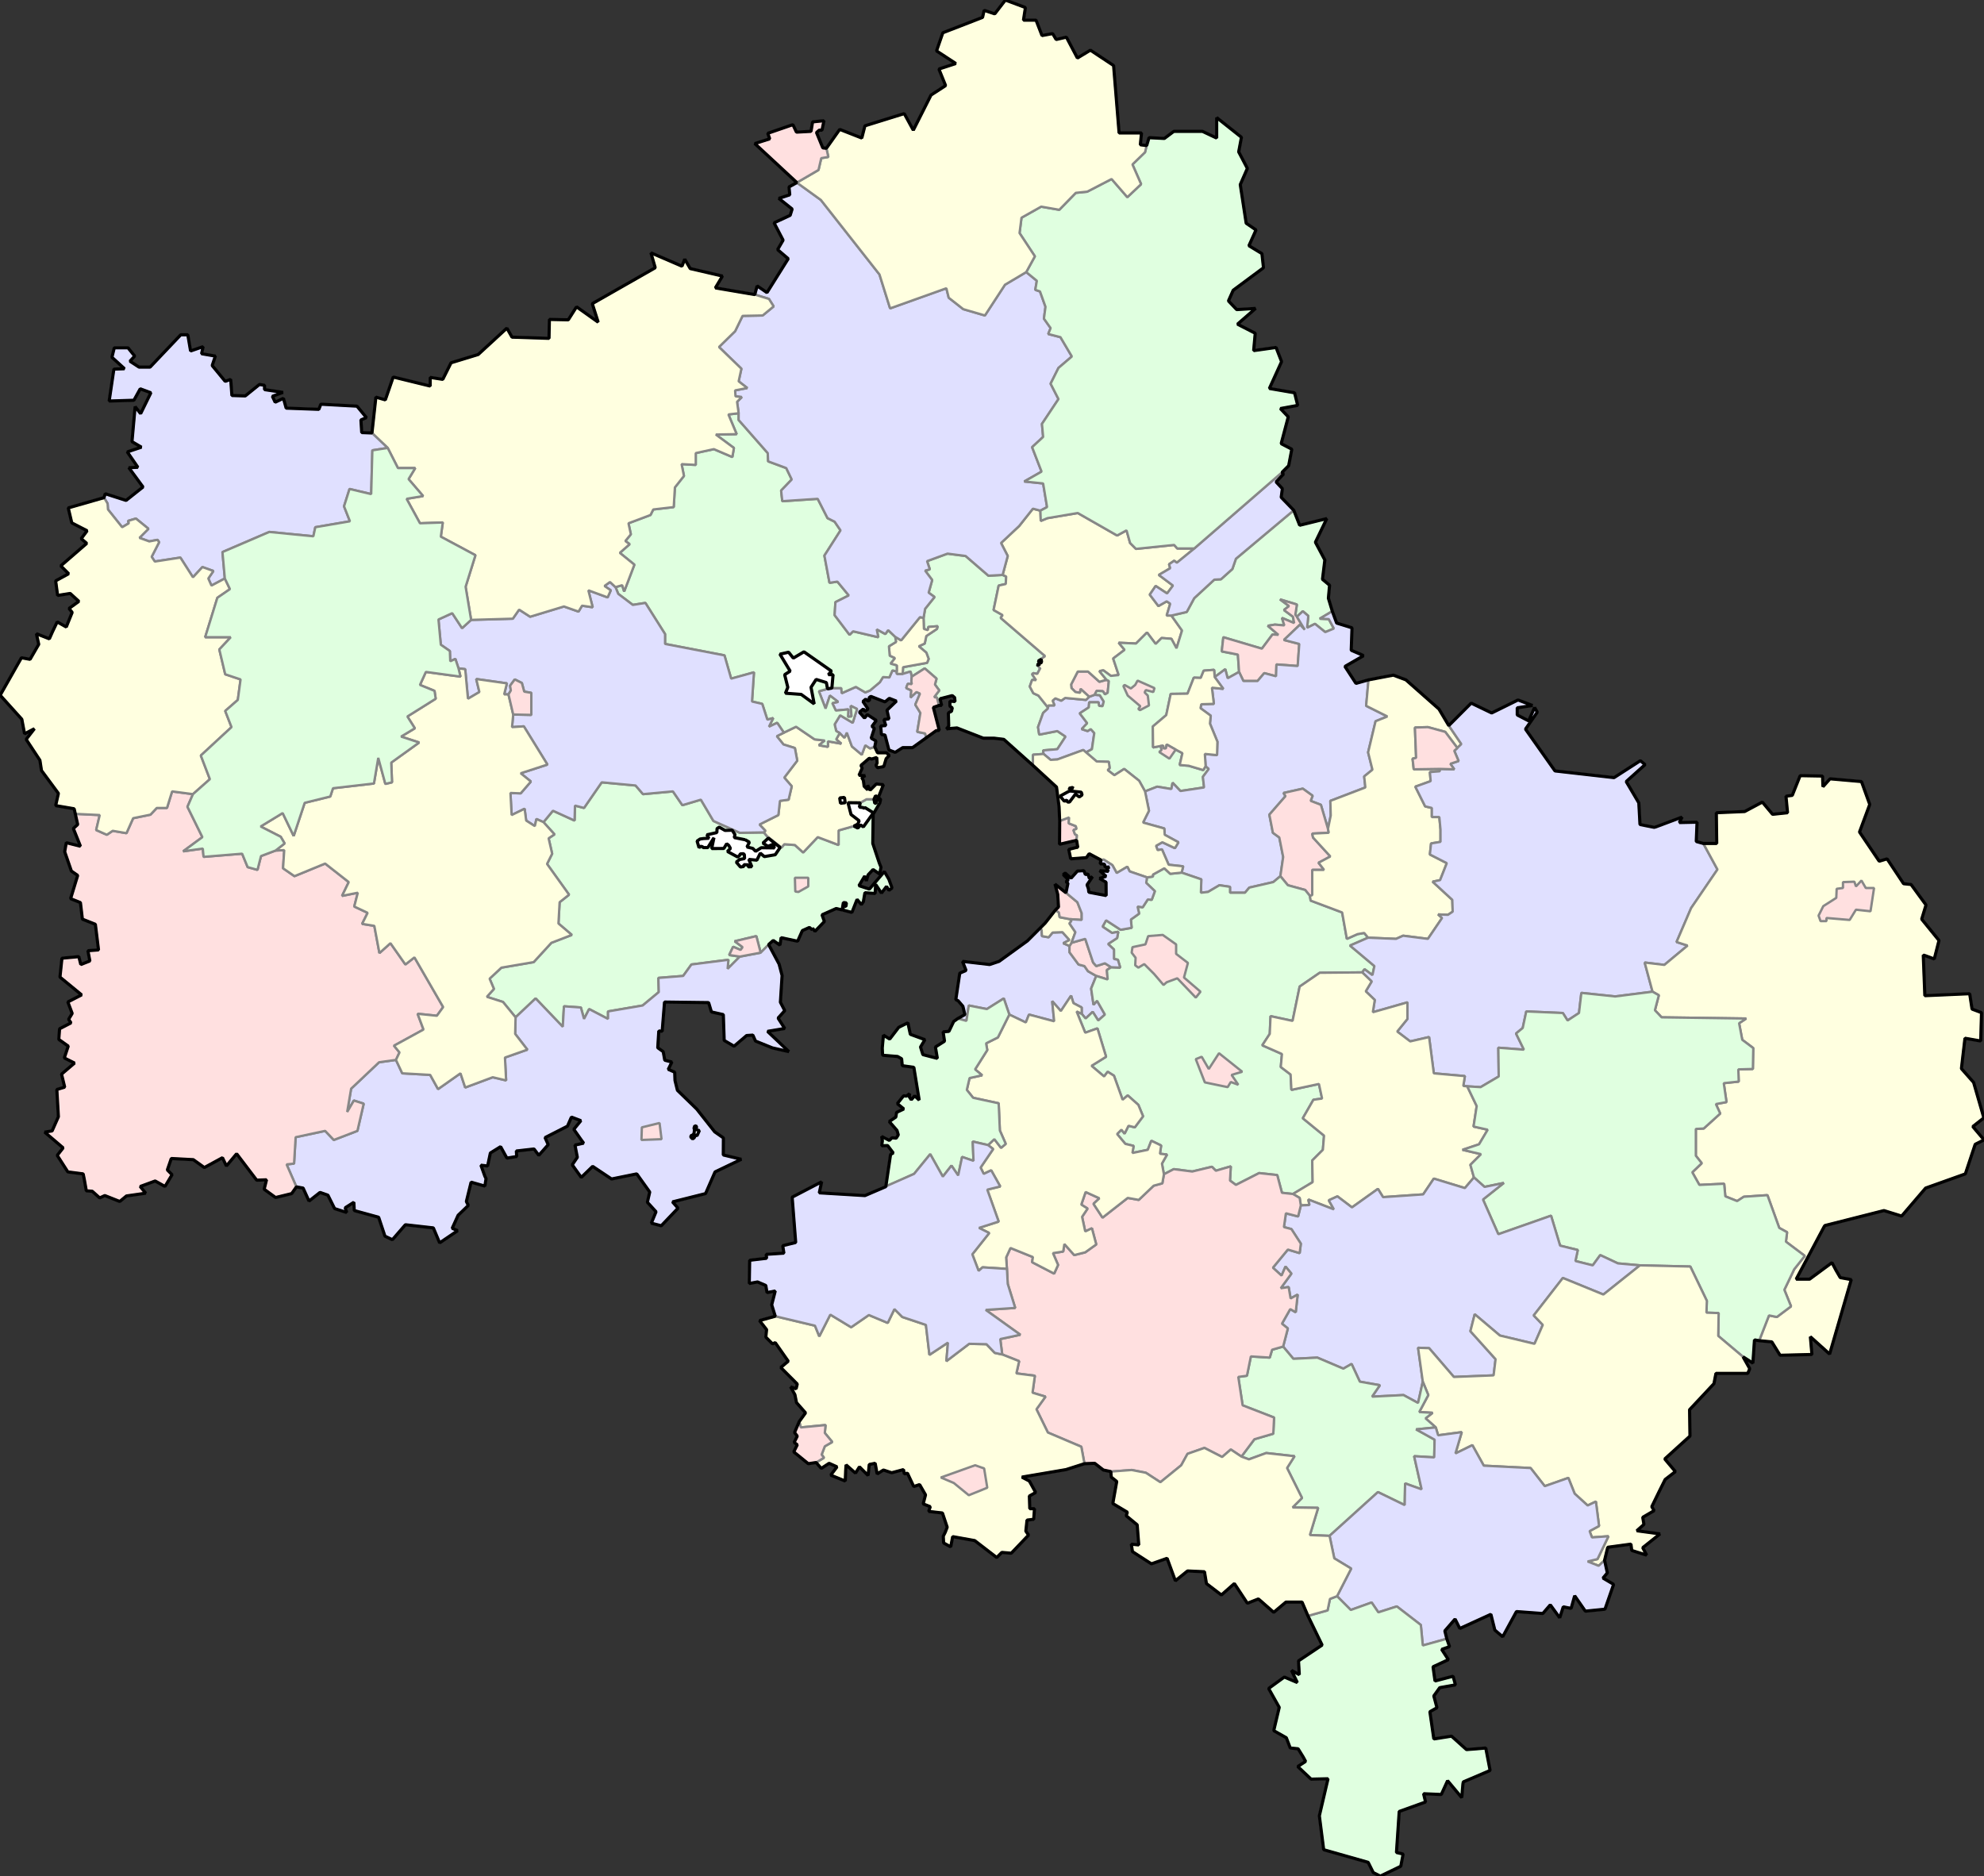 <?xml version="1.0" encoding="UTF-8" standalone="no"?>
<svg
   xmlns:dc="http://purl.org/dc/elements/1.1/"
   xmlns:cc="http://creativecommons.org/ns#"
   xmlns:rdf="http://www.w3.org/1999/02/22-rdf-syntax-ns#"
   xmlns:svg="http://www.w3.org/2000/svg"
   xmlns="http://www.w3.org/2000/svg"
   xmlns:sodipodi="http://sodipodi.sourceforge.net/DTD/sodipodi-0.dtd"
   xmlns:inkscape="http://www.inkscape.org/namespaces/inkscape"
   xml:space="preserve"
   width="2522px"
   height="2385px"
   style="shape-rendering:geometricPrecision; text-rendering:geometricPrecision; image-rendering:optimizeQuality; fill-rule:evenodd; clip-rule:evenodd"
   viewBox="0 0 25220 23850"
   id="svg5756"
   version="1.1"
   inkscape:version="0.92.3 (2405546, 2018-03-11)"
   sodipodi:docname="Russia_Moscow_oblast_locator_map.svg"><rect x="0" y="0" width="25220" height="23850" fill="#333333" stroke="none"/><defs
   id="defs79" />
<sodipodi:namedview
   pagecolor="#ffffff"
   bordercolor="#666666"
   borderopacity="1"
   objecttolerance="10"
   gridtolerance="10"
   guidetolerance="10"
   inkscape:pageopacity="0"
   inkscape:pageshadow="2"
   inkscape:window-width="2000"
   inkscape:window-height="835"
   id="namedview5861"
   showgrid="false"
   inkscape:zoom="0.2798779"
   inkscape:cx="153.58667"
   inkscape:cy="1132.447"
   inkscape:window-x="476"
   inkscape:window-y="59"
   inkscape:window-maximized="0"
   inkscape:current-layer="svg5756" />
<path
   style="fill:#e0ffe0;stroke:#878787;stroke-width:30;stroke-linejoin:bevel"
   d="m 11774.8,8296 -95,-80.2 75,-35.09 20,-95.23 135.1,-90.23 10,-35.09 -120.1,10.03 -5,40.1 -50,-15.04 -5,-140.35 20,-115.28 120.1,-150.37 -75.1,-55.15 45,-160.39 -90,-120.3 60,-15.03 -35,-105.27 260.1,-95.24 230,30.08 290.1,250.63 180,-10.03 45,20.04 -5,95.25 -90,20.04 -65,310.77 115,65.16 -25,35.09 565.1,486.22 -50,35.07 v 5.02 l -35,20.05 10,20.05 10,5.01 -10,10.03 -25,15.03 5,5.02 25,35.08 h 10 l -40,75.19 -50,-10.03 -15,15.05 50,75.18 -50,-5.01 -30,85.22 45,85.2 65,30.07 120.1,150.38 v 15.04 l -60.1,55.13 -65,180.45 15,95.24 230.1,-45.12 105,70.19 -105,160.39 -180.1,15.03 5,45.12 -135,10.03 v 135.33 l -370.1,-330.83 -75,-10.01 -50,-5.02 h -135 l -335.1,-130.32 -120,10.02 -15,5.01 30,-40.1 -5,-165.41 25,-15.04 15,-5 10,-45.12 -30,-20.05 v -65.16 l 65,5.01 -5,-50.13 -30,-25.06 -155,40.11 20,85.21 h -35 l -25,-100.26 -35.1,-5 65.1,-85.22 -55.1,-75.18 20.1,-75.19 -150.1,-130.32 -165,105.26 -15,-65.16 -100,30.07 5,-85.2 305,-55.15 20,-50.13 z"
   id="_186521280"
   inkscape:label="#_Mytyschi" />
<path
   style="fill:#e0e0ff;stroke:#878787;stroke-width:30;stroke-linejoin:bevel"
   d="m 12264.9,12897.4 -25,-105.2 -60,-70.2 -30,-15 20,-135.4 30,-200.5 80,-35.1 -45,-115.3 345.1,40.1 120,-40.1 360.1,-260.6 160,-160.4 20,20 5,80.3 85.1,15 50,-60.2 125,-5 90,100.3 -80,40.1 80,35.1 v 80.2 l 115,155.3 75,20.1 45.1,65.2 105,60.1 -65,160.4 30,205.5 45,-50.1 100,175.4 -85,75.2 -70,-110.3 -90.1,85.3 -50,-60.2 v -80.2 l -105,-55.1 -30,-95.3 -130,195.5 -110,-125.3 25,255.6 -320.1,-85.2 -40,100.3 -210,-100.3 -70.1,-205.5 -215,135.4 -230.1,-45.2 -30,195.5 -110,-30 z"
   id="_142981528"
   inkscape:label="#_Vidnoe" />
<path
   style="fill:#e0ffe0;stroke:#878787;stroke-width:30;stroke-linejoin:bevel"
   d="m 6188.67,12671.9 90.02,-100.3 -55.01,-130.3 150.02,-140.3 410.1,-70.2 225.04,-245.6 260.06,-100.3 -170.05,-145.3 15.02,-270.7 120.02,-95.3 -280.06,-390.9 65.02,-130.3 -45.01,-195.5 75.01,-50.2 -140.03,-155.3 120.02,-145.4 275.07,125.3 4.99,-190.5 115.03,30.1 225.05,-325.8 430.08,40.1 95.02,110.3 380.08,-35.1 120.03,175.4 235.05,-70.2 160.03,270.7 335.06,150.4 305.07,-5 42.429,49.859 182.273,143.798 35.358,-43.357 135.04,10.1 105,95.2 185,-195.5 265.1,100.3 v -185.5 l 195,-55.1 50.1,25 35,-40.1 35,25.1 117.579,-164.585 8.434,-15.196 -106.013,-65.819 -10,10 -15,-10 -45.1,-5 10.1,-55.2 80,-45.1 h 95 l 10,50.2 h 15 l 25,-60.2 35,5 -10,50.1 -75,130.4 -10,15 -5,370.9 82.368,247.638 22.198,54.516 -17.4,86.718 -83.666,-56.926 -62.566,66.883 -22.836,78.684 -20.506,-62.842 -73.335,121.761 132.585,43.546 190.611,-222.94 57.547,99.162 40,110.2 -40,30.1 -30,-50.1 -65,85.2 -73.684,-110.465 -6.316,115.465 -65,-5 -65,-5 -20,115.3 -25,35.1 -55.1,-65.2 -65,165.4 -116.749,-30.984 8.599,-49.011 32.471,1.616 5.019,-42.971 -37.896,-4.743 -16.39,93.984 -75.054,-17.991 -180.1,80.2 30.1,85.2 -120.1,125.3 -30,-40.1 -5,20 -35,-30 -90,40.1 -60,135.3 -210.05,-45.1 -15.01,95.2 -85.02,-60.1 -160.02,155.4 -55.02,-210.5 -275.06,65.1 100.02,75.2 -25,35.1 -95.02,-40.1 -50.01,105.2 135.02,20.1 -155.03,155.4 10,-115.3 -470.09,60.1 -105.02,145.4 -315.07,25.1 5.01,180.4 -205.05,170.4 -440.09,75.2 v 95.3 l -240.05,-125.3 -65.01,125.3 -40.02,-145.4 -215.04,-15 -15,260.6 -345.07,-360.9 -255.06,240.6 -160.03,-195.5 z"
   id="_142172784"
   inkscape:label="#_Odintsovo" />
<path
   style="fill:#ffffe0;stroke:#878787;stroke-width:30;stroke-linejoin:bevel"
   d="m 9654.38,10481.4 240.06,-120.3 20,-180.4 110.06,-15.1 40,-170.39 -95.04,-110.26 165.04,-215.54 -30,-160.4 -145.05,-45.11 -85.01,-105.26 90.01,-45.11 155.05,-75.19 235,160.39 130.1,15.05 -75.1,60.14 115.1,20.06 v -70.18 l 170,30.08 -65,-55.15 45,-80.19 60,60.15 30,-65.16 65,175.43 125.1,105.27 45,-120.31 60,40.1 60,-20.04 35,75.19 h 115 l 35,35.08 -40,40.09 -30,100.26 -80,15.03 -20,-30.07 15,-30.07 -5,-70.18 -65,20.05 -30,-10.02 -105,90.22 15,35.09 -40,90.23 80,5 -45,25.07 20,35.09 10,75.17 45,45.09 v -60.12 l 30,65.12 80,-80.16 90,10.03 -57.331,144.7 -11.832,27.939 4.163,-12.209 -35,-20.1 -20,45.1 h -95 l -80,45.1 -155.373,-1.646 38.784,150.273 103.427,79.478 -16.838,42.595 -50.1,25.1 -195,55.1 v 185.5 l -265.1,-100.3 -185,195.5 -105,-95.2 -135.04,-10.1 -35.358,43.357 -182.273,-143.798 -42.429,-49.859 20.01,-20.1 z"
   id="_186807760"
   inkscape:label="#_Krasnogorsk" />
<path
   style="fill:#e0e0ff;stroke:#878787;stroke-width:30;stroke-linejoin:bevel"
   d="m 10694.6,8747.12 5,65.16 180,-80.2 120.1,70.17 60,-25.06 125,-105.26 40,-65.16 80,5.02 40,-90.23 55,15.04 v 30.07 h 75.105 l 100,-30.07 15,65.16 -5,55.14 5,40.09 -50,-5 -20,55.13 65,30.07 -10.005,90.22 75,-70.16 45,20.04 -60,140.35 65,105.26 -40,240.6 100,20.06 15.005,55.13 -175,125.32 h -125 l -95,60.14 -80.1,-30.07 -50,-190.48 -45,-5.01 -10,-110.28 65,-5.01 -25,-75.18 65,-10.03 -25,-110.27 120.1,-115.29 -90.1,-35.09 -55,45.12 -180,-70.18 -25,20.05 15,20.05 -25,20.05 -30,-25.06 -35,30.07 65,95.25 -40,30.07 -20,-30.07 -50.1,40.09 65.1,75.18 35,-45.11 115,75.19 -55,75.19 30,25.07 -40,125.3 60,35.09 -15,75.19 -60.005,20.04 -60,-40.1 -45,120.31 -125.1,-105.27 -65,-175.43 -30,65.16 -60,-60.15 -44.99,-25.07 -20,-85.2 70,-115.29 160,95.23 55,-175.42 -80,-40.12 10,135.35 -45,5.01 5,-95.24 -160,15.04 -45,-95.23 75,-15.04 -105,-80.21 -55.01,165.42 -85.1,-220.55 110.11,-30.07 55,-10.03 z"
   id="_186808720"
   inkscape:label="#_Khimki" />
<path
   style="fill:#ffe0e0;stroke:#878787;stroke-width:30;stroke-linejoin:bevel"
   d="m 11589.8,8601.76 165,-105.26 150.1,130.32 -20.1,75.19 55.1,75.18 -65.1,85.22 35.1,5 25,100.26 -70.1,25.06 75.1,290.72 -40.1,5.02 -125,90.22 -15,-55.13 -100,-20.06 40,-240.6 -65,-105.26 60,-140.35 -45,-20.04 -75,70.16 10,-90.22 -65,-30.07 5,-20.04 15,-35.09 50,5 -5,-40.09 z"
   id="_186813992"
   inkscape:label="#_Dolgoprudny" />
<path
   style="fill:#ffffe0;stroke:#878787;stroke-width:30;stroke-linejoin:bevel"
   d="m 11744.8,7995.25 50,15.04 5,-40.1 120.1,-10.03 -10,35.09 -135.1,90.23 -20,95.23 -75,35.09 95,80.2 30,80.19 -20,50.13 -305,55.15 -5,85.2 h -75.1 v -30.07 l 0.05,-77.69 -80.055,-22.56 55,-70.17 -65,-30.08 -10,-120.3 90,-55.13 -9.9,-65.16 75,45.1 240,-295.74 45,10.03 z"
   id="_186815192"
   inkscape:label="#_Lobnya" />
<path
   style="fill:#ffe0e0;stroke:#878787;stroke-width:30;stroke-linejoin:bevel"
   d="m 13675.2,10501.5 10,35.1 -40,15 20,55.1 25,10.1 -5,65.1 -215,50.1 v -25 -270.7 l 120,-45.1 -5,75.2 z"
   id="_186816128"
   inkscape:label="#_Reutov" />
<path
   style="fill:#e0ffe0;stroke:#878787;stroke-width:30;stroke-linejoin:bevel"
   d="m 11399.7,8536.6 -55,-15.04 -40,90.23 -80,-5.02 -40,65.16 -125,105.26 -60,25.06 -120.1,-70.17 -180,80.2 -5,-65.16 h -120 l 15,-170.42 h -60 l 40,-45.12 -350.1,-245.61 -135,80.21 -60,-75.19 -110.06,25.06 130.06,215.53 -70.05,45.12 40.05,160.39 -30.04,75.19 200.04,15.04 165,120.3 -40,-210.53 65,-100.24 130.1,40.1 15,80.2 -110.1,30.07 85.1,220.55 55,-165.42 105,80.21 -75,15.04 45,95.23 160,-15.04 -5,95.24 45,-5.01 -10,-135.35 80,40.12 -55,175.42 -160,-95.23 -70,115.29 20,85.2 45,25.07 -45,80.19 65,55.15 -170,-30.08 v 70.18 l -115.1,-20.06 75.1,-60.14 -130.1,-15.05 -235,-160.39 -155.05,75.19 -85.02,-125.32 -105.02,50.13 55.01,-110.28 -75.01,20.06 -65.02,-200.5 -130.03,-30.08 25.02,-370.91 -290.07,80.19 -85.01,-295.73 -755.16,-145.36 v -125.32 l -250.06,-395.98 -160.02,25.06 -185.05,-140.34 -35.01,-85.22 85.02,-25.06 25.02,80.2 130.02,-340.85 -185.04,-150.37 125.02,-110.27 -55,-40.1 70.01,-85.22 -30.01,-140.35 280.06,-105.26 35.01,-70.17 260.06,-30.08 15,-250.62 115.02,-145.35 -30.01,-150.38 180.04,10.02 V 5759.7 l 230.05,-50.13 235.04,100.25 20.01,-115.28 -230.04,-170.43 265.05,-5 -105.03,-250.63 130.03,-15.04 v 85.22 l 370.08,421.04 5.01,105.26 230.04,85.21 70.04,145.36 -135.05,140.35 15,135.34 450.05,-30.08 125.1,245.61 90,45.12 75,110.27 -205,320.8 65,345.86 100,-15.04 145,175.43 -170,85.22 -10,165.4 190,250.63 45,-45.12 320.1,75.19 -20,-100.25 110,60.15 35,-50.12 90.1,85.22 9.9,65.16 -90,55.13 10,120.3 65,30.08 -55,70.17 80.05,22.56 z"
   id="_186818312"
   inkscape:label="#_Solnechnogorsk" />
<path
   style="fill:#e0e0ff;stroke:#878787;stroke-width:30;stroke-linejoin:bevel"
   d="m 13440.2,9293.47 -230.1,45.12 -15,-95.24 65,-180.45 60.1,-55.13 v -15.04 l 4.9,-10.03 v -15.03 h 80.1 l -25,-60.16 35,-30.07 75,30.07 50,-35.08 265.1,25.07 40,-40.1 70,-25.06 65,5 50,80.2 -15,60.15 -45,-5.02 -5,-45.1 h -120 l -5,65.16 -115.1,75.19 95.1,125.31 -70.1,75.18 75,25.06 40.1,-25.06 45,50.13 -30,205.51 -75,40.1 -35.1,-30.07 -330,120.29 -85,5.02 -90.1,-75.19 -5,-45.12 180.1,-15.03 105,-160.39 z"
   id="_186824720"
   inkscape:label="#_Korolev" />
<path
   style="fill:#ffe0e0;stroke:#878787;stroke-width:30;stroke-linejoin:bevel"
   d="m 13620.2,8747.12 -5,-45.11 85,-165.41 h 130.1 l 145,130.32 90,-25.06 30,15.04 -15,150.37 -35,20.05 -25,-40.1 -80,-5.01 -25,50.13 -70,25.06 -110.1,-100.25 -5,50.12 -60,-10.02 z"
   id="_186825848"
   inkscape:label="#_Ivanteevka" />
<path
   style="fill:#ffffe0;stroke:#878787;stroke-width:30;stroke-linejoin:bevel"
   d="m 13130.1,6466.46 95,25.06 5,130.32 85.1,-35.09 385,-65.16 500.1,285.71 120.1,-65.16 45,160.4 75,75.18 485.1,-50.11 40,45.1 h 215 l -5,5.01 -215,175.44 -35,-25.06 -65,45.11 15,50.12 -145.1,85.22 180.1,135.33 -75,100.25 -145.1,-95.23 -75,110.27 110,145.37 105.1,-60.16 45,30.07 -45,150.38 h 60 l 135,190.48 -70,225.55 -65,-120.29 -125,-10.03 -75.1,75.19 -110,-145.37 -140,140.35 -220.1,-10.02 75.1,90.23 -145.1,110.27 70,210.52 -100,10.02 -95,-70.17 -50,10.02 90,110.28 -90,25.06 -145,-130.32 h -130.1 l -85,165.41 5,45.11 50,50.13 60,10.02 5,-50.12 110.1,100.25 -40,40.1 -265.1,-25.07 -50,35.08 -75,-30.07 -35,30.07 25,60.16 h -80.1 v 15.03 l -4.9,10.03 -120.1,-150.38 -65,-30.07 -45,-85.2 30,-85.22 50,5.01 -50,-75.18 15,-15.05 50,10.03 40,-75.19 h -10 l -25,-35.08 30,-15.04 -10,-5.01 10,-10.03 10,5.02 10,-20.06 -5,-30.07 v -5.02 l 50,-35.07 -565.1,-486.22 25,-35.09 -115,-65.16 65,-310.77 90,-20.04 5,-95.25 -45,-20.04 65,-240.6 -85,-165.41 230.1,-215.54 z"
   id="_186826872"
   inkscape:label="#_Pushkino" />
<path
   style="fill:#e0e0ff;stroke:#878787;stroke-width:30;stroke-linejoin:bevel"
   d="m 9344.32,4962.72 155.03,-30.08 -110.02,-85.2 35.01,-160.41 -285.06,-275.68 205.04,-200.49 95.02,-195.49 255.06,-5.02 140.03,-115.28 -60.02,-95.24 -180.04,-55.13 30.01,-110.28 75.02,50.13 50,35.09 270.1,-431.08 -135.06,-115.29 70.02,-120.3 -115.03,-220.54 205.07,-95.24 25,-80.19 -170.06,-135.34 140.06,-45.11 -10,-100.25 100,-55.14 305,220.55 745.2,947.35 135,431.07 715.2,-255.64 30,120.31 185,145.36 275.1,80.19 255,-390.97 270.1,-160.39 135,110.27 -20,115.29 60,20.05 70,195.49 -20,150.36 85.1,120.31 -30.1,75.18 155.1,40.09 145,245.61 -170,145.37 -100,200.5 100,195.48 -210.1,315.79 15,165.4 -140,130.33 120,310.77 -220,125.31 240,25.07 50,300.74 -85,45.12 -95,-25.06 -175,220.54 -230.1,215.54 85,165.41 -65,240.6 -180,10.03 -290.1,-250.63 -230,-30.08 -260.1,95.24 35,105.27 -60,15.03 90,120.3 -45,160.39 75.1,55.15 -120.1,150.37 -20,115.28 -45,-10.03 -240,295.74 -75,-45.1 -90.1,-85.22 -35,50.12 -110,-60.15 20,100.25 -320.1,-75.19 -45,45.12 -190,-250.63 10,-165.4 170,-85.22 -145,-175.43 -100,15.04 -65,-345.86 205,-320.8 -75,-110.27 -90,-45.12 -125.1,-245.61 -450.05,30.08 -15,-135.34 135.05,-140.35 -70.04,-145.36 -230.04,-85.21 -5.01,-105.26 -370.08,-421.04 v -85.22 l -20.01,-145.36 60.02,-60.15 -80.01,-10.02 z"
   id="_186827496"
   inkscape:label="#_Dmitrov" />
<path
   style="fill:#e0ffe0;stroke:#878787;stroke-width:30;stroke-linejoin:bevel"
   d="m 13825.2,9293.47 -75,-25.06 70.1,-75.18 -95.1,-125.31 115.1,-75.19 5,-65.16 h 120 l 5,45.1 45,5.02 15,-60.15 -50,-80.2 -65,-5 25,-50.13 80,5.01 25,40.1 35,-20.05 15,-150.37 -30,-15.04 -90,-110.28 50,-10.02 95,70.17 100,-10.02 -70,-210.52 145.1,-110.27 -75.1,-90.23 220.1,10.02 140,-140.35 110,145.37 75.1,-75.19 125,10.03 65,120.29 70,-225.55 -135,-190.48 195,-45.12 95,-175.43 255.1,-235.58 85,-5.02 145,-130.32 45,-130.32 735.2,-616.54 75,190.48 345.1,-85.21 -145,300.75 120,225.55 -30,245.61 90,75.19 -15,165.41 50,165.42 -160,95.23 115,5.01 65,120.31 -110,45.1 -130,-105.26 -100.1,50.13 15,-150.38 -70,-60.14 -75,70.17 -20,-25.07 20,-130.32 -215,-65.16 115,85.22 -65,50.11 115,85.22 15,80.19 -155,-65.16 30,95.23 -120,-10.01 -90.1,15.03 135.1,115.29 -75.1,-5.02 -135,180.45 -490.1,-145.36 -20,180.45 205,40.1 15.1,220.55 -145.1,80.19 -30,-115.28 -135,100.25 -7.099,-91.719 -132.241,10.197 -37.499,92.307 -88.427,-3.158 -79.735,203.563 -213.954,3.024 -56.816,269.48 -170.509,144.735 3.188,266.322 92.892,-17.572 35.1,-5.01 5,35.08 h 30 l 10,-50.12 115,65.16 85,45.12 -35,150.37 115,10.02 185.1,55.14 30,-50.12 40,35.08 -75,100.25 15,135.38 -300.1,45.1 -100,-105.29 -15,80.19 -180.1,-30.1 -155,60.2 -75,-135.35 -190,-150.38 -125.1,80.21 -85,-65.17 25,-25.06 -10,-80.21 -155,-5 -135,-115.29 75,-40.1 30,-205.51 -45,-50.13 z"
   id="_186830176"
   inkscape:label="#_Schelkovo" />
<path
   style="fill:#e0e0ff;stroke:#878787;stroke-width:30;stroke-linejoin:bevel"
   d="m 14725.4,7704.54 -110,-145.37 75,-110.27 145.1,95.23 75,-100.25 -180.1,-135.33 145.1,-85.22 -15,-50.12 65,-45.11 35,25.06 215,-175.44 5,-5.01 1115.3,-967.4 20,20.05 -95,100.25 80,85.21 -15,110.28 160,165.4 -735.2,616.54 -45,130.32 -145,130.32 -85,5.02 -255.1,235.58 -95,175.43 -195,45.12 h -60 l 45,-150.38 -45,-30.07 z"
   id="_186830584"
   inkscape:label="#_Krasnoarmeysk" />
<path
   style="fill:#e0ffe0;stroke:#878787;stroke-width:30;stroke-linejoin:bevel"
   d="m 13235.1,2626.92 230.1,40.09 210,-215.52 145.1,-15.04 310,-160.41 200.1,230.58 175,-165.41 -110,-250.62 160,-155.39 20,-85.21 30,-100.24 195.1,10.01 120,-90.22 h 365.1 l 180,85.21 v -260.64 l 315.1,250.62 -35,185.45 110,210.53 -90,205.52 75,491.22 125,85.2 -90,200.51 165,100.24 20,180.44 -385.1,285.71 -60,135.35 105,110.26 240.1,-15.03 -230,200.5 225,115.29 -20,220.55 285.1,-40.1 70,180.44 -155.1,340.85 320.1,55.13 40,160.4 -220,40.11 100,105.26 -90,340.84 135,70.17 -40,210.53 -85,85.21 -1115.3,967.4 h -215 l -40,-45.1 -485.1,50.11 -75,-75.18 -45,-160.4 -120.1,65.16 -500.1,-285.71 -385,65.16 -85.1,35.09 -5,-130.32 85,-45.12 -50,-300.74 -240,-25.07 220,-125.31 -120,-310.77 140,-130.33 -15,-165.4 210.1,-315.79 -100,-195.48 100,-200.5 170,-145.37 -145,-245.61 -155.1,-40.09 30.1,-75.18 -85.1,-120.31 20,-150.36 -70,-195.49 -60,-20.05 20,-115.29 -135,-110.27 110,-200.5 -195,-295.74 25,-195.48 z"
   id="_186831808"
   inkscape:label="#_SergievPosad" />
<path
   style="fill:#ffe0e0;stroke:#878787;stroke-width:30;stroke-linejoin:bevel"
   d="m 16040.7,8245.87 135,-180.45 75.1,5.02 -135.1,-115.29 90.1,-15.03 120,10.01 -30,-95.23 155,65.16 -15,-80.19 -115,-85.22 65,-50.11 -115,-85.22 215,65.16 -20,130.32 20,25.07 100,165.41 -60,-65.16 -205,195.48 195,50.13 -20,280.69 -270,-20.04 -5,150.36 -150.1,-40.1 -85,100.26 h -180 l -55,-115.29 -15.1,-220.55 -205,-40.1 20,-180.45 z"
   id="_186707080"
   inkscape:label="#_Chernogolovka" />
<path
   style="fill:#e0e0ff;stroke:#878787;stroke-width:30;stroke-linejoin:bevel"
   d="m 16311.317,10894.083 -35.517,244.017 -90.1,75.2 -305,70.1 -55,65.2 h -190.1 v -75.2 l -135,-20.1 -145,85.3 -90,10 5,-170.4 -250.1,-85.3 20,-80.2 -185,-20 -85,-195.5 -55.1,10 -20,-55.1 80,-45.1 160.1,75.2 45,-75.2 -175,-95.2 -5,-80.2 -270.1,-75.2 75,-150.4 -50,-245.6 155,-60.2 180.1,30.1 15,-80.19 100,105.29 300.1,-45.1 -15,-135.38 75,-100.25 -40,-35.08 -10,-155.39 155,15.04 5,-170.42 -95,-230.58 10,-100.25 -130.1,-95.23 10.1,-50.13 160,-5.01 -25,-205.51 145,15.04 -110,-150.38 135,-100.25 30,115.28 145.1,-80.19 55,115.29 h 180 l 85,-100.26 150.1,40.1 5,-150.36 270,20.04 20,-280.69 -195,-50.13 205,-195.48 60,65.16 -100,-165.41 75,-70.17 70,60.14 -15,150.38 100.1,-50.13 130,105.26 110,-45.1 -65,-120.31 -115,-5.01 160,-95.23 55,150.36 195,60.16 -9.9,285.71 140,60.15 15,10.02 -235.1,135.34 140.1,215.53 160,-45.11 -30,330.81 270,135.35 -150,60.15 -95,395.98 55,220.55 -105,85.21 15,140.39 -445.1,170.4 5,185.4 -35,170.5 -90,-305.8 -130.1,-50.1 25,-65.2 -125,-90.2 -245,55.1 25,40.1 -205.1,235.6 45,230.6 81.275,58.9 z"
   id="_186709296"
   inkscape:label="#_Noginsk" />
<path
   style="fill:#ffffe0;stroke:#878787;stroke-width:30;stroke-linejoin:bevel"
   d="m 14995.5,9724.55 35,-150.37 -85,-45.12 -115,-65.16 -10,50.12 h -30 l -5,-35.08 -35.1,5.01 -92.892,17.572 -3.188,-266.322 170.509,-144.735 56.816,-269.48 213.954,-3.024 79.735,-203.563 88.427,3.158 37.499,-92.307 132.241,-10.197 7.099,91.719 110,150.38 -145,-15.04 25,205.51 -160,5.01 -10.1,50.13 130.1,95.23 -10,100.25 95,230.58 -5,170.42 -155,-15.04 10,155.39 -30,50.12 -185.1,-55.14 z"
   id="_186709472"
   inkscape:label="#_LosinoPetrovsky" />
<path
   style="fill:#ffe0e0;stroke:#878787;stroke-width:30;stroke-linejoin:bevel"
   d="m 16830.9,11057.9 h -150.1 v 320.8 l -30,10 -60,-75.2 -220,-60.2 -95,-115.2 35.517,-244.017 -49.342,-248.483 -81.275,-58.9 -45,-230.6 205.1,-235.6 -25,-40.1 245,-55.1 125,90.2 -25,65.2 130.1,50.1 90,305.8 10,50.1 -210.1,10 10.1,50.1 220,240.6 -150,80.2 z"
   id="_186710344"
   inkscape:label="#_Elektrostal" />
<path
   style="fill:#ffe0e0;stroke:#878787;stroke-width:30;stroke-linejoin:bevel"
   d="m 13935.3,12280.9 110,-35.1 80,50.1 -55,35.1 10,120.3 -145,-45.1 -105,-60.1 -45.1,-65.2 -75,-20.1 -115,-155.3 v -80.2 l 25,-40.1 175,-50.2 100.1,300.8 z"
   id="_186716824"
   inkscape:label="#_Lytkarino" />
<path
   style="fill:#ffffe0;stroke:#878787;stroke-width:30;stroke-linejoin:bevel"
   d="m 13470.2,11659.4 130,25 20,20.1 -25,35.1 75,110.2 -50,135.4 -25,40.1 -80,-35.1 80,-40.1 -90,-100.3 -125,5 -50,60.2 -85.1,-15 -5,-80.3 -20,-20 65,-65.2 130.1,-165.4 45,30.1 z"
   id="_186718616"
   inkscape:label="#_Dzerzhinsky" />
<path
   style="fill:#ffe0e0;stroke:#878787;stroke-width:30;stroke-linejoin:bevel"
   d="m 13550.2,11348.6 145,120.3 55,140.3 v 85.2 l -150,-10 -130,-25 -10,-60.2 -45,-30.1 40,-40.1 -10,-160.4 -35,-130.3 z"
   id="_186720768"
   inkscape:label="#_Kotelniki" />
<path
   style="fill:#e0ffe0;stroke:#878787;stroke-width:30;stroke-linejoin:bevel"
   d="m 14045.3,12897.4 -100,-175.4 -45,50.1 -30,-205.5 65,-160.4 145,45.1 -10,-120.3 55,-35.1 115,5.1 -30,-100.3 -50,-10 v -120.3 l -75,-70.2 115,-75.2 15,-80.2 -80,15.1 -120,-80.3 45,-80.1 185,120.2 140.1,-25 -10,-105.3 105,-75.2 -20,-90.2 65,10 65,-100.2 50,5 40,-110.3 -110,-105.2 10,-70.2 75,-10 v -25.1 l 145.1,-80.2 75,70.2 145,-15.1 250.1,85.3 -5,170.4 90,-10 145,-85.3 135,20.1 v 75.2 h 190.1 l 55,-65.2 305,-70.1 90.1,-75.2 95,115.2 220,60.2 60,75.2 10,60.1 400.1,150.4 60,335.8 135.1,-60.1 85,-15 50,60.1 -230.1,100.3 310.1,260.6 -25,115.3 -100,-75.2 -30,40.1 -540.1,5 -255.1,175.4 -90,436.1 -280.1,-60.1 -10,225.5 -95,145.4 250.1,110.3 -15,165.4 125,95.2 10,195.5 350.1,-75.2 40,185.5 -110.1,15 -135,235.6 270.1,220.6 -15,180.4 -135.1,135.3 5,275.7 -250,150.4 -140,-15 -60,-225.6 -230.1,-25.1 -295.1,150.4 -75,-55.1 10,-180.5 -190,55.2 -50,-50.2 -250.1,60.2 -235,-30.1 -125,65.2 -25,-135.4 65,-115.3 -90.1,-10 15,-105.2 -125,-60.2 -45,115.3 -195,40.1 15,-90.2 -105,-25.1 -105.1,-125.3 55,-55.1 40.1,50.1 50,-100.3 80,20.1 105,-140.4 -60,-145.3 -135,-120.3 -65.1,55.1 -110,-305.7 -80,-50.2 -45,60.2 -160,-135.4 185,-115.2 -110,-360.9 -155.1,55.1 -110,-270.7 65,30.1 50,60.2 90.1,-85.3 70,110.3 z"
   id="_186722168"
   inkscape:label="#_Ramensky" />
<path
   style="fill:#ffe0e0;stroke:#878787;stroke-width:30;stroke-linejoin:bevel"
   d="m 15645.6,13754.6 -40,65.1 -290,-60.1 -115.1,-295.8 75.1,-30 90,155.3 130,-200.4 295.1,235.5 -135.1,40.1 85.1,125.4 z"
   id="_186723144"
   inkscape:label="#_Bronnitsy" />
<path
   style="fill:#ffffe0;stroke:#878787;stroke-width:30;stroke-linejoin:bevel"
   d="m 16760.9,10967.6 150,-80.2 -220,-240.6 -10.1,-50.1 210.1,-10 -10,-50.1 35,-170.5 -5,-185.4 445.1,-170.4 -15,-140.39 105,-85.21 -55,-220.55 95,-395.98 150,-60.15 -270,-135.35 30,-330.81 315.1,-60.15 160,60.15 420.1,370.93 125,210.51 160,235.59 -50,50.12 -155,-205.51 -220,-60.15 -165.1,5.02 15,385.96 -45,10.01 15,135.35 335.1,-5.02 -5,30.08 -125,10.03 10,115.27 -195.1,70.15 125,250.7 85.1,20 v 115.3 h 95 l 14.803,158.665 0.197,157.135 -120,20 -15,140.4 215,110.2 -85,215.6 -95,20 250,230.6 5,150.4 -60,40.1 -125,-5 50,45.1 -180,265.6 -315.1,-40.1 -90,40.1 -355.1,-15 -50,-60.1 -85,15 -135.1,60.1 -60,-335.8 -400.1,-150.4 -10,-60.1 30,-10 v -320.8 h 150.1 z"
   id="_186730704"
   inkscape:label="#_PavlovskyPosad" />
<path
   style="fill:#e0e0ff;stroke:#878787;stroke-width:30;stroke-linejoin:bevel"
   d="m 21651.9,10722 180,330.8 -335.1,491.3 -185,431 140,45.2 -295,245.6 -250.1,-30.1 100,370.9 -475.1,60.2 -430,-45.2 -30.1,255.7 -145,95.2 -60,-95.2 -465.1,-20.1 -45,210.6 -85,70.1 100,205.5 -325.1,-25 5,365.9 -230,135.3 -170,-10 -50.1,-5 20,-125.3 -395,-35.1 -60,-461.2 -240.1,55.2 -165,-125.3 130,-160.4 V 12742 l -440.1,125.4 25,-155.4 -115,-110.3 75,-125.3 -120,-115.3 30,-40.1 100,75.2 25,-115.3 -310.1,-260.6 230.1,-100.3 355.1,15 90,-40.1 315.1,40.1 180,-265.6 -50,-45.1 125,5 60,-40.1 -5,-150.4 -250,-230.6 95,-20 85,-215.6 -215,-110.2 15,-140.4 120,-20 -0.197,-157.135 -14.803,-158.665 h -95 v -115.3 l -85.1,-20 -125,-250.7 195.1,-70.15 -10,-115.27 125,-10.03 5,-30.08 180,5.02 -50,-70.18 105,-35.08 -55,-130.33 90,-85.21 -159.954,-235.456 285,-285.938 260.312,125.312 335,-165.312 185,70.312 -195.158,29.93 0.158,90.382 145,75 75,-170.312 35,60 -150,215.625 374.942,531.295 750.1,85.22 335.1,-215.54 60.171,50.275 -240,215.312 160,270.625 15,275.625 180,35.312 355.313,-130.312 -35,70 225,-5 -10,245.625 z"
   id="_186731552"
   inkscape:label="#_OrekhovoZuevo" />
<path
   style="fill:#ffe0e0;stroke:#878787;stroke-width:30;stroke-linejoin:bevel"
   d="m 17986.1,9248.37 165.1,-5.02 220,60.15 155,205.51 -40,35.09 55,130.33 -105,35.08 50,70.18 -180,-5.02 -335.1,5.02 -15,-135.35 45,-10.01 z"
   id="_186736624"
   inkscape:label="#_Elektrogorsk" />
<path
   style="fill:#ffffe0;stroke:#878787;stroke-width:30;stroke-linejoin:bevel"
   d="m 21311.8,11975.1 185,-431 335.1,-491.3 -180,-330.8 h 170 l -5,-391 360.1,-15 225,-120.3 130.1,155.4 190,-20.1 -20,-210.5 80,-10 100,-250.62 285.1,5.01 5,135.31 90,-100.22 400.1,35.09 105,290.73 -130,350.9 250,370.9 100.1,-30.1 210,315.8 95,10 190.1,260.7 -55,180.4 220,270.7 -60,235.6 -95,-35.1 -45,-15.1 20,516.3 570.1,-25 30,195.5 120,45.1 v 5 l -10,355.9 -200,-35.1 -45,385.9 155,175.5 130,451.1 -140,110.3 135,160.4 5,10 -110,55.1 -125,376 -505.1,180.4 -305.1,355.9 -225.1,-70.2 -750.1,190.5 -10,15 -355.1,666.7 h 170.1 l 285,-210.5 50,95.2 55,95.2 140.1,25.1 -275.1,947.3 -245,-220.5 20,225.6 -405.1,10 -105,-170.4 -160.1,-15.1 125.1,-320.8 100,20.1 180,-135.4 -85,-210.5 125,-260.6 135,-170.4 -240,-180.5 15,-120.3 -100,-55.1 -150.1,-416.1 -300,20.1 -85,55.1 -150.1,-60.1 -15,-160.4 -315,15 -90.1,-160.4 120.1,-115.3 -75,-95.2 V 14351 l 100,-5 210,-190.4 -55,-120.3 135,-25.1 -35,-240.6 190.1,-20.1 -5,-155.3 185,-5.1 5,-265.6 -140,-105.3 -40,-210.5 90,-60.1 -1075.2,-15.1 -85.1,-90.2 50.1,-190.5 -80.1,-45.1 -100,-370.9 250.1,30.1 295,-245.6 z"
   id="_186740488"
   inkscape:label="#_Shatura" />
<path
   style="fill:#ffe0e0;stroke:#878787;stroke-width:30;stroke-linejoin:bevel"
   d="m 23142.2,11709.5 -25,-70.2 60,-120.3 165,-105.3 5,-115.2 80.1,-10.1 v -75.1 l 145,-5.1 20,60.2 70,-75.2 55,95.2 h 105 l -45,295.8 -185,-20.1 -80,130.3 -295.1,-25 v 40.1 z"
   id="_186749024"
   inkscape:label="#_Roshal" />
<path
   style="fill:#ffffe0;stroke:#878787;stroke-width:30;stroke-linejoin:bevel"
   d="m 16830.9,14436.3 -270.1,-220.6 135,-235.6 110.1,-15 -40,-185.5 -350.1,75.2 -10,-195.5 -125,-95.2 15,-165.4 -250.1,-110.3 95,-145.4 10,-225.5 280.1,60.1 90,-436.1 255.1,-175.4 540.1,-5 120,115.3 -75,125.3 115,110.3 -25,155.4 440.1,-125.4 v 210.6 l -130,160.4 165,125.3 240.1,-55.2 60,461.2 395,35.1 -20,125.3 50.1,5 120,250.6 -40,260.7 180,40.1 -110,185.4 -210.1,70.2 235.1,55.1 -135,135.4 45,160.4 -115.1,135.3 -395,-120.3 -135.1,200.5 -510.1,35.1 -65,-105.3 -330.1,235.6 -185,-140.3 -110,50.1 65,115.3 -325.1,-125.3 15,70.1 -110,5.1 -15,-95.3 -85,-50.1 250,-150.4 -5,-275.7 135.1,-135.3 z"
   id="_186751448"
   inkscape:label="#_Voskresensk" />
<path
   style="fill:#e0ffe0;stroke:#878787;stroke-width:30;stroke-linejoin:bevel"
   d="m 19371.4,13343.5 -100,-205.5 85,-70.1 45,-210.6 465.1,20.1 60,95.2 145,-95.2 30.1,-255.7 430,45.2 475.1,-60.2 80.1,45.1 -50.1,190.5 85.1,90.2 1075.2,15.1 -90,60.1 40,210.5 140,105.3 -5,265.6 -185,5.1 5,155.3 -190.1,20.1 35,240.6 -135,25.1 55,120.3 -210,190.4 -100,5 v 340.9 l 75,95.2 -120.1,115.3 90.1,160.4 315,-15 15,160.4 150.1,60.1 85,-55.1 300,-20.1 150.1,416.1 100,55.1 -15,120.3 240,180.5 -135,170.4 -125,260.6 85,210.5 -180,135.4 -100,-20.1 -125.1,320.8 -60,-10 -20,295.7 -125,-80.2 -315.1,-265.6 5,-290.7 -155,-5.1 5,-150.3 -210.1,-436.1 -640.1,-15.1 -280,-25 -225.1,-105.3 -95,130.3 -220.1,-55.1 30,-140.3 -225,-55.2 -115,-380.9 -670.2,235.6 -195,-441.1 265.1,-210.6 -245.1,50.2 -135,-120.3 -45,-160.4 135,-135.4 -235.1,-55.1 210.1,-70.2 110,-185.4 -180,-40.1 40,-260.7 -120,-250.6 170,10 230,-135.3 -5,-365.9 z"
   id="_186754144"
   inkscape:label="#_Egoryevsk" />
<path
   style="fill:#e0e0ff;stroke:#878787;stroke-width:30;stroke-linejoin:bevel"
   d="m 18691.3,16922.4 320,355.9 -25,205.5 -505.1,20.1 -315,-365.9 -140.1,-5 60,431 -60,270.7 -185,-100.3 -400.1,20.1 100,-145.4 -255,-45.1 -105,-225.5 -105.1,60.1 -330,-140.3 -305.1,15 -130,-155.4 60,-230.6 -75,-60.1 105,-185.5 70,40.1 25,-225.5 -90,50.1 -25,-145.4 -100,15.1 135,-185.5 -75,-90.2 -50,115.3 -110.1,-100.3 190.1,-230.6 150,45.2 15,-120.3 -120,-185.5 -95,-25.1 25,-175.4 155,40.1 35,-140.3 110,-5.1 -15,-70.1 325.1,125.3 -65,-115.3 110,-50.1 185,140.3 330.1,-235.6 65,105.3 510.1,-35.1 135.1,-200.5 395,120.3 115.1,-135.3 135,120.3 245.1,-50.2 -265.1,210.6 195,441.1 670.2,-235.6 115,380.9 225,55.2 -30,140.3 220.1,55.1 95,-130.3 225.1,105.3 280,25 -465.1,371 -515.1,-210.6 -370.1,476.2 115.1,120.3 -105.1,240.6 -440.1,-105.2 -320,-270.7 z"
   id="_186756552"
   inkscape:label="#_Kolomna" />
<path
   style="fill:#e0e0ff;stroke:#878787;stroke-width:30;stroke-linejoin:bevel"
   d="m 5603.54,8195.75 -30,-320.79 175.04,-80.21 125.02,190.48 115.03,-105.26 530.1,-15.04 80.02,-115.29 140.03,90.23 430.09,-130.33 185.04,65.17 45.02,-75.19 135.02,20.05 -55.02,-215.54 245.06,90.23 40,-90.23 -80,-55.13 70,-50.13 70.01,65.16 35.01,85.22 185.05,140.34 160.02,-25.06 250.06,395.98 v 125.32 l 755.16,145.36 85.01,295.73 290.07,-80.19 -25.02,370.91 130.03,30.08 65.02,200.5 75.01,-20.06 -55.01,110.28 105.02,-50.13 85.02,125.32 -90.01,45.11 85.01,105.26 145.05,45.11 30,160.4 -165.04,215.54 95.04,110.26 -40,170.39 -110.06,15.1 -20,180.4 -240.06,120.3 75.03,80.2 -20.01,20.1 -305.07,5 -335.06,-150.4 -160.03,-270.7 -235.05,70.2 -120.03,-175.4 -380.08,35.1 -95.02,-110.3 -430.08,-40.1 -225.05,325.8 -115.03,-30.1 -4.99,190.5 -275.07,-125.3 -120.02,145.4 -90.02,-40.1 -20,90.2 -110.02,-70.2 -20.01,-150.4 -165.04,80.2 -15,-280.7 130.03,5 130.03,-150.33 -130.03,-105.26 340.08,-110.28 -300.08,-486.2 -150.02,10.02 15,-160.4 230.04,5.01 v -280.69 l -90.01,-15.03 -30.01,-110.28 -90.01,-45.11 -60.01,80.2 9.99,60.14 -30,50.13 h -55.02 l 35.01,-140.35 -390.08,-55.14 40.01,165.42 -145.04,85.21 -34.99,-375.94 -85.03,-10.02 -40,-120.31 -65.01,30.09 -5.01,-130.33 z"
   id="_186760584"
   inkscape:label="#_Istra" />
<path
   style="fill:#ffffe0;stroke:#878787;stroke-width:30;stroke-linejoin:bevel"
   d="m 18986.3,17483.8 25,-205.5 -320,-355.9 55,-215.5 320,270.7 440.1,105.2 105.1,-240.6 -115.1,-120.3 370.1,-476.2 515.1,210.6 465.1,-371 640.1,15.1 210.1,436.1 -5,150.3 155,5.1 -5,290.7 315.1,265.6 85,150.4 -25,60.2 h -405.1 l -25,130.3 -310.1,330.8 5,335.8 -320,290.8 135,160.4 -130,100.2 -75,150.4 -95.1,195.5 30.1,50.1 -145.1,85.2 15,90.2 -90,80.2 295.1,40.1 -220.1,175.5 50,95.2 -190,-60.1 -10,-80.2 -295.1,40.1 -40,165.4 -75,70.1 -140,-55.1 125,-30.1 140,-290.7 -210,15 -30,-80.2 120,-65.1 -40,-310.8 -105,50.1 -165.1,-150.3 -80,-200.5 -300,105.2 -180.1,-230.6 -595.1,-30 -145,-260.7 -215.1,105.3 80,-270.7 -300,40.1 -30,-100.2 -130.1,-115.3 90.1,-70.2 -170.1,-10 115.1,-215.6 -70.1,-170.4 -60,-431 140.1,5 315,365.9 z"
   id="_186765040"
   inkscape:label="#_Lukhovitsy" />
<path
   style="fill:#ffffe0;stroke:#878787;stroke-width:30;stroke-linejoin:bevel"
   d="m 10504.6,1885.08 170,-240.61 280.1,110.28 40,-155.38 500.1,-155.39 115,210.52 225,-446.1 185.1,-120.31 -85,-210.519 215,-70.169 -245,-160.406 80,-230.563 505.1,-195.496 20,-90.224 135,45.118 135,-175.441 255.1,95.244 -25,160.394 h 160 l 75,195.484 135.1,-25.063 45,75.189 130,-30.071 140,265.654 165.1,-100.24 295,195.484 70,857.125 h 285.1 l -15,150.37 80,10.03 -20,85.21 -160,155.39 110,250.62 -175,165.41 -200.1,-230.58 -310,160.41 -145.1,15.04 -210,215.52 -230.1,-40.09 -250,140.35 -25,195.48 195,295.74 -110,200.5 -270.1,160.39 -255,390.97 -275.1,-80.19 -185,-145.36 -30,-120.31 -715.2,255.64 -135,-431.07 -745.2,-947.35 -305,-220.55 275,-160.4 35,-150.37 90.1,-15.05 z"
   id="_186864912"
   inkscape:label="#_Taldom" />
<path
   style="fill:#ffe0e0;stroke:#878787;stroke-width:30;stroke-linejoin:bevel"
   d="m 10079.5,1584.33 45,95.23 185,-10.02 20,-120.3 145.1,-15.03 -25.1,120.29 h -35 l -35,30.07 80.1,195.5 45,5.01 25,110.26 -90.1,15.05 -35,150.37 -275,160.4 -535.13,-496.24 190.04,-60.14 -25,-70.18 z"
   id="_186867008"
   inkscape:label="#_Dubna" />
<path
   style="fill:#e0ffe0;stroke:#878787;stroke-width:30;stroke-linejoin:bevel"
   d="m 15795.7,17864.8 -55,-360.9 110,-15.1 50,-245.6 240,15.1 30,-100.3 140.1,-40.1 130,155.4 305.1,-15 330,140.3 105.1,-60.1 105,225.5 255,45.1 -100,145.4 400.1,-20.1 185,100.3 60,-270.7 70.1,170.4 -115.1,215.6 170.1,10 -90.1,70.2 130.1,115.3 -250.1,25 235.1,130.4 -5,225.5 -255.1,-15 95,421 -210,-75.2 -5,275.7 -340.1,-165.4 -615.1,556.4 -250.1,-10 105.1,-345.9 -325.1,-5 120,-120.3 -190,-381 95,-150.3 -360.1,-40.1 -220,80.2 -95,-35.1 165,-220.6 240,-70.1 10,-205.6 z"
   id="_186870064"
   inkscape:label="#_Ozery" />
<path
   style="fill:#ffe0e0;stroke:#878787;stroke-width:30;stroke-linejoin:bevel"
   d="m 12905.1,16626.7 -95.1,-305.8 -10,-190.4 -10,-145.4 55.1,-120.3 285,115.3 -10,65.2 280.1,145.3 50,-110.3 -65,-150.3 130,-20.1 15,-95.2 125,140.3 140,-35.1 140.1,-100.2 -55,-205.5 -85.1,40.1 -40,-185.5 70,-105.2 -80,-50.2 55,-160.4 175.1,80.2 -75,70.2 115,175.4 320.1,-250.6 140,25.1 190,-180.5 110,-30 20.1,-115.3 125,-65.2 235,30.1 250.1,-60.2 50,50.2 190,-55.2 -10,180.5 75,55.1 295.1,-150.4 230.1,25.1 60,225.6 140,15 85,50.1 15,95.3 -35,140.3 -155,-40.1 -25,175.4 95,25.1 120,185.5 -15,120.3 -150,-45.2 -190.1,230.6 110.1,100.3 50,-115.3 75,90.2 -135,185.5 100,-15.1 25,145.4 90,-50.1 -25,225.5 -70,-40.1 -105,185.5 75,60.1 -60,230.6 -140.1,40.1 -30,100.3 -240,-15.1 -50,245.6 -110,15.1 55,360.9 400,155.3 -10,205.6 -240,70.1 -165,220.6 -135.1,-90.2 -110,95.2 -225,-115.3 -215.1,75.2 -80,145.4 -265.1,215.5 -185,-120.3 -180,-35.1 -265.1,20.1 -95,-20.1 -110,-85.2 -130.1,5 -40,-215.5 -425,-180.5 -145.1,-295.7 115,-160.4 -165,-50.1 30,-215.6 -235,-30 35,-155.4 -215.1,-85.2 -25,-195.5 255.1,-55.2 -440.1,-315.7 z"
   id="_186871336"
   inkscape:label="#_Stupino" />
<path
   style="fill:#e0e0ff;stroke:#878787;stroke-width:30;stroke-linejoin:bevel"
   d="m 18071.1,18932.4 -95,-421 255.1,15 5,-225.5 -235.1,-130.4 250.1,-25 30,100.2 300,-40.1 -80,270.7 215.1,-105.3 145,260.7 595.1,30 180.1,230.6 300,-105.2 80,200.5 165.1,150.3 105,-50.1 40,310.8 -120,65.1 30,80.2 210,-15 -140,290.7 -125,30.1 140,55.1 75,-70.1 35,160.4 -55,65.1 135,80.2 -110,315.8 -250,25.1 -135.1,-195.5 -45,160.4 -100,-20.1 -45,140.4 -120,-165.4 -95,110.2 -335.1,-25 -175,320.8 -100.1,-85.2 -50,-200.5 -395.1,180.4 -60,-120.3 -130,150.4 25,100.2 -305.1,85.2 -25,-260.6 -305,-235.6 -235.1,75.2 -85,-125.3 -265.1,95.2 -175,-175.4 180.1,-350.9 -215.1,-130.3 -60,-285.7 615.1,-556.4 340.1,165.4 5,-275.7 z"
   id="_186875072"
   inkscape:label="#_Zaraysk" />
<path
   style="fill:#e0ffe0;stroke:#878787;stroke-width:30;stroke-linejoin:bevel"
   d="m 16190.8,22000 70,-295.7 -135.1,-240.6 200.1,-145.4 165,70.2 -75,-155.4 100,55.2 -10,-175.5 300.1,-200.5 -180.1,-370.9 250.1,-70.2 30,-145.3 90,-35.1 175,175.4 265.1,-95.2 85,125.3 235.1,-75.2 305,235.6 25,260.6 305.1,-85.2 35,100.3 -100,35.1 85,130.3 -195,90.2 25,180.5 230,-60.2 30,110.3 -200,35.1 -75,105.2 40,150.4 -90,50.1 50,345.9 225,-35.1 190.1,170.4 130,-10 115,-10 55,285.7 -340.1,145.4 -5,25 -15,175.5 -180,-215.6 -80,175.5 -225.1,-10.1 25,105.3 -335,120.3 -35,521.3 85,20 -30,155.4 -260.1,125.3 -90,-45.1 -65,-130.3 -565.1,-160.4 -55,-431.1 110,-471.1 -215.1,5 -170,-160.4 100,-65.2 -30,-55.1 -65,-105.3 -100,-10 -50,-130.3 z"
   id="_186876560"
   inkscape:label="#_SerebryanyePrudy" />
<path
   style="fill:#ffffe0;stroke:#878787;stroke-width:30;stroke-linejoin:bevel"
   d="m 15015.5,18626.7 80,-145.4 215.1,-75.2 225,115.3 110,-95.2 135.1,90.2 95,35.1 220,-80.2 360.1,40.1 -95,150.3 190,381 -120,120.3 325.1,5 -105.1,345.9 250.1,10 60,285.7 215.1,130.3 -180.1,350.9 -90,35.1 -30,145.3 -250.1,70.2 -75,-175.4 h -205 l -155,130.3 -160.1,-140.3 -35,-30.1 -140,55.1 -165.1,-250.6 -165,145.4 -190,-145.4 -25,-150.4 -215.1,-10 -155,125.3 -105,-285.7 -200.1,70.2 -240,-155.4 -15,-95.2 95,10 -20,-255.7 -140,-115.2 15,-45.2 -185.1,-110.2 50,-280.7 -70,-55.2 -5,-70.1 265.1,-20.1 180,35.1 185,120.3 z"
   id="_186879704"
   inkscape:label="#_Kashira" />
<path
   style="fill:#ffffe0;stroke:#878787;stroke-width:30;stroke-linejoin:bevel"
   d="m 10819.6,16872.3 225.1,-155.4 240,100.3 85,-175.5 100.1,100.3 300,100.2 45,381 235.1,-155.4 -20,235.6 290,-220.6 220.1,5 105,110.3 95,20.1 215.1,85.2 -35,155.4 235,30 -30,215.6 165,50.1 -115,160.4 145.1,295.7 425,180.5 40,215.5 -235,75.2 -560.1,95.2 95,50.2 80,145.3 -80,45.1 5,160.4 h 60 l -10,135.4 -85,10 -15,140.3 35,50.2 -220,230.5 -120.1,-10 -65,65.2 -280,-215.6 -280.1,-50.1 -25,130.3 -90,-50.1 -5,-85.2 25,-50.1 25,-65.2 -60,-180.4 -175.1,-20.1 20,-60.1 -90,-35.1 30,-115.3 -75,-130.3 -75,25 -80,-170.4 -40,10 -10,-55.1 -150.1,40.1 -105,-35.1 -80,50.1 -25,-135.3 -75,15 -15,140.4 -110.1,-110.3 -50,80.2 -120,-105.3 -5,75.2 -5,130.4 -185,-75.2 80,-105.3 v 0 l -100,-45.1 -100.1,65.2 -65,-75.2 100.1,-60.2 -30,-40.1 40,-105.2 95,-55.2 -95,-115.3 10,-100.2 -315.1,30.1 -20,-75.2 80,-110.3 -115,-130.3 -20,-100.3 -55,-100.2 70,25 15,-60.1 -210.06,-210.5 95.06,-80.2 -165.07,-235.6 -35.01,15 -85.02,-85.2 10.01,-95.2 -90.03,-115.3 200.05,-55.1 505.07,120.3 55,135.3 140.1,-275.7 z"
   id="_186883408"
   inkscape:label="#_Serpukhov" />
<path
   style="fill:#ffffe0;stroke:#878787;stroke-width:30;stroke-linejoin:bevel"
   d="m 12710,14371.1 -15,-345.9 -325,-70.1 -80.1,-100.3 35,-150.4 160.1,-35.1 -90,-75.1 155,-245.6 -15,-85.3 150,-75.2 145.1,-290.7 210,100.3 40,-100.3 320.1,85.2 -25,-255.6 110,125.3 130,-195.5 30,95.3 105,55.1 v 80.2 l -65,-30.1 110,270.7 155.1,-55.1 110,360.9 -185,115.2 160,135.4 45,-60.2 80,50.2 110,305.7 65.1,-55.1 135,120.3 60,145.3 -105,140.4 -80,-20.1 -50,100.3 -40.1,-50.1 -55,55.1 105.1,125.3 105,25.1 -15,90.2 195,-40.1 45,-115.3 125,60.2 -15,105.2 90.1,10 -65,115.3 25,135.4 -20.1,115.3 -110,30 -190,180.5 -140,-25.1 -320.1,250.6 -115,-175.4 75,-70.2 -175.1,-80.2 -55,160.4 80,50.2 -70,105.2 40,185.5 85.1,-40.1 55,205.5 -140.1,100.2 -140,35.1 -125,-140.3 -15,95.2 -130,20.1 65,150.3 -50,110.3 -280.1,-145.3 10,-65.2 -285,-115.3 -55.1,120.3 10,145.4 -310,-20.1 -50,45.1 -80.1,-210.5 215.1,-270.7 -130,-65.1 250,-80.2 -145,-406 165,-40.1 -115,-205.5 -95,45.1 -40,-80.2 160,-235.6 -65,-50.1 80,-75.2 85,110.2 60,-50.1 z"
   id="_186891288"
   inkscape:label="#_Domodedovo" />
<path
   style="fill:#e0ffe0;stroke:#878787;stroke-width:30;stroke-linejoin:bevel"
   d="m 11214.7,13323.5 15,-165.4 80,50.1 114.364,-149.19 116.667,-58.013 31.14,146.885 185.266,67.919 -55.736,93.751 30.064,96.516 183.435,47.732 -24.3,-144.58 115.542,-73.467 -17.564,-119.451 73.942,-5.955 29.483,-66.825 30.527,-58.719 52.37,-37.203 110,30 30,-195.5 230.1,45.2 215,-135.4 70.1,205.5 -145.1,290.7 -150,75.2 15,85.3 -155,245.6 90,75.1 -160.1,35.1 -35,150.4 80.1,100.3 325,70.1 15,345.9 75,170.4 -60,50.1 -85,-110.2 -80,75.2 -195,-45.2 9.9,245.6 -145,-50.1 -50,235.6 -85,-125.3 -110,140.3 -160.1,-285.7 -205,250.7 -359.819,161.908 60.338,-409.682 33.891,-18.286 -71.346,-94.31 -74.673,3.49 8.058,-64.925 -9.468,-55.049 40.053,16.613 58.201,34.284 33.132,-33.324 54.052,5.06 26.149,-42.438 -16.339,-56.172 -98.725,-112.525 84.131,-57.044 9.334,-59.509 91.733,-43.469 -82.3,-67.974 79.922,-99.917 36.155,4.589 40.268,-31.538 -3.602,40.814 24.89,36.664 43.167,-50.404 57.156,54.743 -67.84,-416.407 -147.203,-20.544 -8.033,-88.07 -51.429,-29.157 -190.333,-15.575 z"
   id="_186892232"
   inkscape:label="#_Podolsk" />
<path
   style="fill:#e0e0ff;stroke:#878787;stroke-width:30;stroke-linejoin:bevel"
   d="m 9770.625,12007.188 -101.225,103.312 -265.07,50.1 -155.03,155.4 10,-115.3 -470.09,60.1 -105.02,145.4 -315.07,25.1 5.01,180.4 -205.05,170.4 -440.09,75.2 v 95.3 l -240.05,-125.3 -65.01,125.3 -40.02,-145.4 -215.04,-15 -15,260.6 -345.07,-360.9 -255.06,240.6 -5,210.5 155.04,200.5 -285.06,100.3 15,290.7 -170.03,-40.1 -350.07,130.3 -60.03,-180.4 -285.06,200.5 -100.01,-180.5 -355.08,-20 -80.02,-170.4 -215.04,30 -355.07,335.9 -50.01,295.7 85.01,-145.4 125.04,40.1 -80.02,345.9 -300.06,115.3 -110.02,-115.3 -375.09,80.2 -20,335.8 -95.02,10.1 124.672,285.612 85.312,15 75,165.626 140,-110.313 100,35 85,170.625 155.312,50 -20,-60.312 110,-70 5,105.312 310,85 80,240.625 95,45 165,-190.313 355,40 80,190.626 230.312,-155.313 -70.312,-30.313 75,-165.312 130.312,-125.312 -25,-50 60,-245.626 175,50 15,-95.312 -15,-30 -50,-140.312 85,10 35,-165.313 130,-80.313 80,145.313 125,-20 -5,-70.313 220,-25 h 5 l 60,80.313 120,-135.313 -40,-90.312 285,-145.312 50,-115.313 120.312,45.313 -90.312,110 95.312,135.312 30,40.312 -110.312,25 30,155.313 -65,95.313 115.312,160.312 145,-140.312 240,160.312 320,-65 165,230.625 -30,130.313 110,120.312 -60,145.312 115,30 10,5 215,-225.624 -70,-80 420.312,-105.313 120,-275.625 335,-160.625 -230,-55 1.25,-217.187 -110.312,-76.876 -229.062,-290.312 -245,-237.812 -30.938,-125.313 -3.75,-105 -81.562,-35.625 45.938,-93.75 -90.625,-22.5 -19.688,-108.75 -69.375,-49.688 13.125,-213.124 43.125,3.75 30,-371.563 560.312,7.187 35.625,118.438 151.25,34.062 10.938,328.438 125.625,73.438 85,-68.438 74.688,-67.5 79.062,-5.312 33.438,75.624 215,86.876 210.625,47.812 -272.187,-258.125 218.75,-36.25 -84.688,-132.5 85,-94.687 -55.625,-106.563 21.562,-340 -37.812,-144.687 z"
   id="_186897200"
   inkscape:label="#_NaroFominsk" />
<path
   style="fill:#e0e0ff;stroke:#878787;stroke-width:30;stroke-linejoin:bevel"
   d="m 10069.5,15218.2 375.1,-195.5 -30.1,140.4 580.2,35 625.1,-275.6 205,-250.7 160.1,285.7 110,-140.3 85,125.3 50,-235.6 145,50.1 -9.9,-245.6 195,45.2 65,50.1 -160,235.6 40,80.2 95,-45.1 115,205.5 -165,40.1 145,406 -250,80.2 130,65.1 -215.1,270.7 80.1,210.5 50,-45.1 310,20.1 10,190.4 95.1,305.8 -375.1,25.1 440.1,315.7 -255.1,55.2 25,195.5 -95,-20.1 -105,-110.3 -220.1,-5 -290,220.6 20,-235.6 -235.1,155.4 -45,-381 -300,-100.2 -100.1,-100.3 -85,175.5 -240,-100.3 -225.1,155.4 -265,-160.4 -140.1,275.7 -55,-135.3 -505.07,-120.3 -45.01,-145.4 45.01,-175.4 -105.03,20 -15,-90.2 -105.02,-45.1 -105.02,20 5,-295.7 215.05,-25.1 -5,-50.1 225.04,-15 -15,-95.3 165.05,-40.1 z"
   id="_186915824"
   inkscape:label="#_Chekhov" />
<path
   style="fill:#ffe0e0;stroke:#878787;stroke-width:30;stroke-linejoin:bevel"
   d="m 8384.12,14275.9 25.02,205.5 -255.06,10 5,-160.4 z"
   id="_186919456"
   inkscape:label="#_Molodezhny" />
<path
   style="fill:#ffe0e0;stroke:#878787;stroke-width:30;stroke-linejoin:bevel"
   d="m 10579.6,18330.9 -95,55.2 -40,105.2 30,40.1 -100.1,60.2 -100,15 -185,-150.4 45,-90.2 -40,-30.1 40,-80.2 -35,-45.1 60,-140.3 20,75.2 315.1,-30.1 -10,100.2 z"
   id="_186921776"
   inkscape:label="#_Protvino" />
<path
   style="fill:#ffe0e0;stroke:#878787;stroke-width:30;stroke-linejoin:bevel"
   d="m 12395,18626.7 115,40.1 40,245.6 -235.1,95.2 -190,-155.4 -165,-70.2 z"
   id="_186923280"
   inkscape:label="#_Puschino" />
<path
   style="fill:#ffffe0;stroke:#878787;stroke-width:30;stroke-linejoin:bevel"
   d="m 5468.52,4907.58 v -90.23 -20.04 l 160.04,25.06 105.01,-210.52 345.07,-105.27 365.08,-335.82 65.02,115.27 470.09,15.05 5.01,-240.6 240.05,5.01 105.02,-165.4 275.06,195.48 -75.03,-235.58 800.18,-456.15 -55.02,-190.46 395.08,170.42 35.01,-90.22 70.01,120.29 410.09,95.23 -90.02,150.38 500.1,85.22 180.04,55.13 60.02,95.24 -140.03,115.28 -255.06,5.02 -95.02,195.49 -205.04,200.49 285.06,275.68 -35.01,160.41 110.02,85.2 -155.03,30.08 5.01,75.19 80.01,10.02 -60.02,60.15 20.01,145.36 -130.03,15.04 105.03,250.63 -265.05,5 230.04,170.43 -20.01,115.28 -235.04,-100.25 -230.05,50.13 v 150.37 l -180.04,-10.02 30.01,150.38 -115.02,145.35 -15,250.62 -260.06,30.08 -35.01,70.17 -280.06,105.26 30.01,140.35 -70.01,85.22 55,40.1 -125.02,110.27 185.04,150.37 -130.02,340.85 -25.02,-80.2 -85.02,25.06 -70.01,-65.16 -70,50.13 80,55.13 -40,90.23 -245.06,-90.23 55.02,215.54 -135.02,-20.05 -45.02,75.19 -185.04,-65.17 -430.09,130.33 -140.03,-90.23 -80.02,115.29 -530.1,15.04 -70.02,-421.04 125.02,-401 -440.09,-235.6 25.02,-180.44 -290.07,10.02 -170.03,-310.77 210.04,-35.09 -185.04,-215.53 85.02,-140.35 h -220.04 l -130.03,-255.63 -200.04,-190.47 50.01,-456.14 120.02,35.09 100.02,-290.72 z"
   id="_186924016"
   inkscape:label="#_Klin" />
<path
   style="fill:#ffe0e0;stroke:#878787;stroke-width:30;stroke-linejoin:bevel"
   d="m 1432.68,10561.6 175.04,30.1 85.01,-190.5 220.05,-45.1 80.02,-85.2 h 130.02 l 65.02,-210.5 265.05,35.1 -70.01,160.4 190.03,385.9 -245.04,180.5 250.05,-35.1 10.01,105.3 490.1,-40.1 70.01,170.4 125.02,35.1 45.01,-175.5 185.05,-70.1 110.02,-5.1 -15,230.6 145.02,100.3 390.09,-160.4 300.06,235.6 -85.02,175.4 200.04,-40.1 -45.01,175.4 170.03,80.2 -70.01,140.4 155.03,25 65.02,345.9 140.03,-125.3 190.04,270.6 115.02,-90.2 365.07,631.6 -80.02,110.3 -245.04,-25.1 75.01,200.5 -375.08,205.5 70.02,85.2 -45.02,95.3 -215.04,30 -355.07,335.9 -50.01,295.7 85.01,-145.4 125.04,40.1 -80.02,345.9 -300.06,115.3 -110.02,-115.3 -375.09,80.2 -20,335.8 -95.02,10.1 125.03,285.7 -60.01,85.2 -205.04,50.1 -145.04,-105.3 30.01,-120.3 -125.03,5.1 -255.05,-335.9 -130.03,155.4 -50.01,-105.3 -230.05,125.4 -140.02,-100.3 -280.06,-15 -50.01,145.3 60.01,60.2 -90.02,150.4 -125.02,-70.2 -190.04,70.2 70.01,85.2 -245.05,35.1 -85.02,70.1 -190.04,-75.2 -65.02,30.1 -95.02,-85.2 -75.01,-5 -25,-140.4 -15,-75.1 -195.05,-25.1 -135.024,-210.5 75.012,-95.3 -235.04,-200.5 95.02,-15 80.008,-180.4 -19.996,-345.9 100.016,-30.1 -40.004,-165.4 165.035,-140.3 -130.027,-65.2 50.007,-150.4 -120.023,-85.2 10.004,-135.3 145.027,-75.2 -30.011,-45.1 45.011,-75.2 -55.015,-145.4 175.04,-90.2 -275.056,-225.6 25.004,-240.6 215.042,-20 25.01,100.2 115.02,-45.1 -25,-130.3 135.02,-10 -40,-325.8 -165.04,-65.2 -25,-210.5 -125.033,-50.1 90.024,-295.8 -80.02,-55.1 -85.015,-245.6 20.008,-115.3 180.036,45.1 -90.025,-225.5 55.016,-50.2 -30.012,-135.3 310.061,15 -45,190.5 135.03,60.2 z"
   id="_186924944"
   inkscape:label="#_Mozhaysk" />
<path
   style="fill:#e0e0ff;stroke:#878787;stroke-width:30;stroke-linejoin:bevel"
   d="m 1637.73,5945.17 115.02,-5.02 -135.03,-195.49 180.04,-60.15 -120.03,-70.17 40.01,-446.1 70.01,90.22 130.03,-265.67 -40,-15.03 -95.02,-35.09 -80.02,145.36 -315.06,10.02 60.01,-406 135.02,-5.02 -160.02,-145.36 30,-120.29 h 175.04 l 85.01,105.26 -60.01,65.16 115.03,75.19 h 140.02 l 390.08,-411.03 h 90.02 l 35.01,205.52 160.03,-55.14 -20.01,90.23 175.04,30.07 -40,120.29 165.03,200.51 70.02,-25.07 15,205.52 170.03,5 180.04,-145.36 65.01,10.03 v 55.14 l 235.06,35.09 -135.04,50.12 35.01,75.18 105.02,-50.13 35.01,125.32 415.09,15.03 25,-65.16 460.1,25.07 120.02,145.35 -70.01,30.09 10,160.39 130.03,5.02 200.04,190.47 -195.04,30.08 -15,556.38 -275.06,-65.16 -70.02,220.55 75.02,190.46 -440.09,75.19 -25.01,115.29 -560.11,-55.14 -595.13,255.63 30,335.83 -170.03,90.23 -40,-90.23 65.01,-95.23 -140.04,-50.12 -120.02,130.32 -160.03,-250.62 -325.07,50.13 -40.01,-60.16 95.02,-185.45 -20,-30.09 -105.02,20.06 -125.03,-45.11 115.03,-115.29 -160.04,-130.32 -100.01,30.07 10,30.07 -85.03,50.13 -180.03,-225.56 -5,-75.18 -45.01,-75.19 15,-50.13 265.06,85.22 215.04,-170.42 z"
   id="_186929960"
   inkscape:label="#_Lotoshino" />
<path
   style="fill:#ffffe0;stroke:#878787;stroke-width:30;stroke-linejoin:bevel"
   d="m 3593.13,10336.1 140.03,290.7 140.03,-421.1 325.06,-80.2 35.01,-105.2 520.11,-60.16 55.01,-325.81 90.02,330.81 85.02,-20.04 -10.01,-250.63 355.08,-255.64 -230.05,-75.17 175.04,-105.26 -95.02,-150.38 360.07,-225.56 -15,-100.25 -185.04,-75.19 75.01,-165.41 440.09,60.15 -25,-105.26 85.03,10.02 34.99,375.94 145.04,-85.21 -40.01,-165.42 390.08,55.14 -35.01,140.35 h 55.02 l 60.01,255.63 -15,160.4 150.02,-10.02 300.08,486.2 -340.08,110.28 130.03,105.26 -130.03,150.33 -130.03,-5 15,280.7 165.04,-80.2 20.01,150.4 110.02,70.2 20,-90.2 90.02,40.1 140.03,155.3 -75.01,50.2 45.01,195.5 -65.02,130.3 280.06,390.9 -120.02,95.3 -15.02,270.7 170.05,145.3 -260.06,100.3 -225.04,245.6 -410.1,70.2 -150.02,140.3 55.01,130.3 -90.02,100.3 205.04,65.1 160.03,195.5 -5,210.5 155.04,200.5 -285.06,100.3 15,290.7 -170.03,-40.1 -350.07,130.3 -60.03,-180.4 -285.06,200.5 -100.01,-180.5 -355.08,-20 -80.02,-170.4 45.02,-95.3 -70.02,-85.2 375.08,-205.5 -75.01,-200.5 245.04,25.1 80.02,-110.3 -365.07,-631.6 -115.02,90.2 -190.04,-270.6 -140.03,125.3 -65.02,-345.9 -155.03,-25 70.01,-140.4 -170.03,-80.2 45.01,-175.4 -200.04,40.1 85.02,-175.4 -300.06,-235.6 -390.09,160.4 -145.02,-100.3 15,-230.6 -110.02,5.1 115.01,-90.3 -50.01,-85.2 -255.04,-130.3 z"
   id="_186934568"
   inkscape:label="#_Ruza" />
<path
   style="fill:#ffffe0;stroke:#878787;stroke-width:30;stroke-linejoin:bevel"
   d="m 877.571,7734.61 125.019,-90.23 -110.019,-100.25 -160.039,25.06 -25.004,-185.45 165.036,-90.23 -100.016,-100.25 330.072,-285.71 -70.02,-60.15 75.01,-100.24 -195.031,-100.25 -45.012,-190.48 455.093,-130.32 45.01,75.19 5,75.18 180.03,225.56 85.03,-50.13 -10,-30.07 100.01,-30.07 160.04,130.32 -115.03,115.29 125.03,45.11 105.02,-20.06 20,30.09 -95.02,185.45 40.01,60.16 325.07,-50.13 160.03,250.62 120.02,-130.32 140.04,50.12 -65.01,95.23 40,90.23 170.03,-90.23 65.02,135.35 -160.04,110.26 -155.03,501.25 H 2933 l -145.04,155.39 75.02,315.79 195.04,65.16 -35.01,260.65 -160.03,140.35 80.01,205.5 -390.07,360.9 115.01,300.75 -215.04,190.5 -265.05,-35.1 -65.02,210.5 H 1992.8 l -80.02,85.2 -220.05,45.1 -85.01,190.5 -175.04,-30.1 -75.01,50.2 -135.03,-60.2 45,-190.5 -310.061,-15 -15,-65.2 -235.051,-40.1 35.008,-155.4 L 527.492,9794.72 507.485,9664.4 332.457,9398.73 437.481,9263.4 312.449,9328.56 277.441,9143.11 2.386,8837.34 272.445,8361.16 l 110.02,20.05 110.02,-190.47 -30,-135.33 165.035,65.16 40.004,-90.23 60.012,-125.31 115.028,65.16 75.011,-185.46 z"
   id="_186941952"
   inkscape:label="#_Shakhovskaya" />
<path
   style="fill:#e0ffe0;stroke:#878787;stroke-width:30;stroke-linejoin:bevel"
   d="m 2862.98,9037.85 160.03,-140.35 35.01,-260.65 -195.04,-65.16 -75.02,-315.79 145.04,-155.39 h -325.08 l 155.03,-501.25 160.04,-110.26 -65.02,-135.35 -30,-335.83 595.13,-255.63 560.11,55.14 25.01,-115.29 440.09,-75.19 -75.02,-190.46 70.02,-220.55 275.06,65.16 15,-556.38 195.04,-30.08 130.03,255.63 h 220.04 l -85.02,140.35 185.04,215.53 -210.04,35.09 170.03,310.77 290.07,-10.02 -25.02,180.44 440.09,235.6 -125.02,401 70.02,421.04 -115.03,105.26 -125.02,-190.48 -175.04,80.21 30,320.79 115.03,80.2 5.01,130.33 65.01,-30.09 40,120.31 25,105.26 -440.09,-60.15 -75.01,165.41 185.04,75.19 15,100.25 -360.07,225.56 95.02,150.38 -175.04,105.26 230.05,75.17 -355.08,255.64 10.01,250.63 -85.02,20.04 -90.02,-330.81 -55.01,325.81 -520.11,60.16 -35.01,105.2 -325.06,80.2 -140.03,421.1 -140.03,-290.7 -280.05,170.4 255.04,130.3 50.01,85.2 -115.01,90.3 -185.05,70.1 -45.01,175.5 -125.02,-35.1 -70.01,-170.4 -490.1,40.1 -10.01,-105.3 -250.05,35.1 245.04,-180.5 -190.03,-385.9 70.01,-160.4 215.04,-190.5 -115.01,-300.75 390.07,-360.9 z"
   id="_186945080"
   inkscape:label="#_Volokolamsk" />
<path
   style="fill:#ffe0e0;stroke:#878787;stroke-width:30;stroke-linejoin:bevel"
   d="m 6633.76,8681.96 30.01,110.28 90.01,15.03 v 280.69 l -230.04,-5.01 -60.01,-255.63 30,-50.13 -9.99,-60.14 60.01,-80.2 z"
   id="_186946608"
   inkscape:label="#_Voskhod" />
<path
   style="fill:#ffe0e0;stroke:#878787;stroke-width:30;stroke-linejoin:bevel"
   d="m 9439.34,12040.3 -100.02,-75.2 275.06,-65.1 55.02,210.5 -265.07,50.1 -135.02,-20.1 50.01,-105.2 95.02,40.1 z"
   id="_186947840"
   inkscape:label="#_Krasnoznamensk" />
<path
   style="fill:#ffffe0;stroke:#878787;stroke-width:30;stroke-linejoin:bevel"
   d="m 13265.1,9584.2 90.1,75.19 85,-5.02 330,-120.29 35.1,30.07 135,115.29 155,5 10,80.21 -25,25.06 85,65.17 125.1,-80.21 190,150.38 75,135.35 50,245.6 -75,150.4 270.1,75.2 5,80.2 175,95.2 -45,75.2 -160.1,-75.2 -80,45.1 20,55.1 55.1,-10 85,195.5 185,20 -20,80.2 -145,15.1 -75,-70.2 -145.1,80.2 v 25.1 l -75,10 -220,-75.2 -30,-60.1 -135.1,80.2 -55,-100.3 -110,-70.2 -35,5.1 -150,-80.2 -35.1,50.1 -200,15 -20,-95.2 -5,-25.1 100,-25.1 h 15 l -15,-90.2 5,-65.1 -25,-10.1 -20,-55.1 40,-15 -10,-35.1 -90,-35.1 5,-75.2 -120,45.1 -7.647,-178.895 -32.353,-252.205 -300.1,-275.64 v -135.33 z"
   id="_186951328"
   inkscape:label="#_Balashikha" />
<path
   style="fill:#e0e0ff;stroke:#878787;stroke-width:30;stroke-linejoin:bevel"
   d="m 13555.2,11213.3 -5,-5.1 30,-25 -65,-65.2 25,-20 75,65.1 80,-90.2 35,-5 47.095,-0.942 20.417,51.1 31.158,-10.51 19.093,58.937 40.545,-22.728 -70.435,104.783 17.156,47.561 5.623,45.818 220.06,42.222 -1.489,-169.69 -83.105,-47.819 83.332,-27.122 -81.118,-72.378 111.2,9.404 -20.342,-35.826 33.301,-18.896 -54.901,0.47 -8.269,-37.02 -55.004,-5.196 10.783,-47.468 35,-5.1 110,70.2 55,100.3 135.1,-80.2 30,60.1 220,75.2 -10,70.2 110,105.2 -40,110.3 -50,-5 -65,100.2 -65,-10 20,90.2 -105,75.2 10,105.3 -140.1,25 -185,-120.2 -45,80.1 120,80.3 80,-15.1 -15,80.2 -115,75.2 75,70.2 v 120.3 l 50,10 30,100.3 -115,-5.1 -80,-50.1 -110,35.1 -40,-45.1 -100.1,-300.8 -175,50.2 50,-135.4 -75,-110.2 25,-35.1 -20,-20.1 150,10 v -85.2 l -55,-140.3 -145,-120.3 25,-120.3 z"
   id="_186992352"
   inkscape:label="#_Lubertsy" />
<path
   style="fill:#ffe0e0;stroke:#878787;stroke-width:30;stroke-linejoin:bevel"
   d="m 14820.5,9514.02 h -30 l -5,-35.08 -35.1,5.01 15.1,50.13 -30.1,25.06 15,10.03 115.1,75.17 80,-115.28 -115,-65.16 z"
   id="_186997536"
   inkscape:label="#_ZvezdnyGorodok" />
<path
   style="fill:#ffe0e0;stroke:#878787;stroke-width:30;stroke-linejoin:bevel"
   d="m 10109.5,11333.5 -5,-175.4 h 170 v 110.3 l -125,70.2 z"
   id="_186999008"
   inkscape:label="#_Vlasikha" />
<path
   style="fill:#ffe0e0;stroke:#878787;stroke-width:30;stroke-linejoin:bevel"
   d="m 14965.5,12436.3 -135,50.1 -40,35.1 -120.1,-140.4 -125,-125.3 -75,45.2 -40,-30.1 5,-95.3 -50,-65.1 10,-70.2 165,-35.1 35,-105.2 185.1,-15.1 170,120.3 v 120.3 l 150,115.3 -50,185.5 210,180.4 -60,75.2 z"
   id="_186999872"
   inkscape:label="#_Zhukovsky" />
<path
   style="fill:#ffe0e0;stroke:#878787;stroke-width:30;stroke-linejoin:bevel"
   d="m 14590.4,8842.35 15,125.32 -115,60.15 -20,-15.03 25,-35.1 -160,-135.34 -55,-120.29 15,-15.04 80,45.11 55,-45.11 30,-55.13 215,95.23 -15,50.13 -95,-25.07 -15,30.07 z"
   id="_187001576"
   inkscape:label="#_Fryazino" />
<path
   style="fill:none;stroke:#000000;stroke-width:40;stroke-linejoin:bevel"
   d="m 12780,0.625 -135,175.312 -135,-45 -20,90 -505.312,195.625 -80,230.625 L 12150,807.5 l -215.312,70 85.312,210.625 -185.312,120.312 -225,446.25 -115,-210.625 -500,155.312 -40,155.312 -280.313,-110 -170,240.312 -45,-5 -80,-195.312 35,-30 h 35 l 25,-120.312 -145,15 -20,120.312 -185,10 -45,-95.312 -320,110.312 25,70.312 -190,60 535,496.25 -100,55 10,100.312 -140,45.312 170,135.312 -25,80 -205,95.312 115,220.625 -70,120.312 135,115.312 -270,430.938 -50,-35 -75,-50.312 -30,110.312 -500.312,-85 90,-150.625 -410,-95 -70,-120.312 -35,90 -395,-170.312 55,190.312 -800.312,456.25 75,235.625 -275,-195.625 -105,165.625 -240,-5 -5,240.625 -470.312,-15.312 -65,-115 -365,335.625 -345,105.312 -105,210.625 -160,-25 v 20 90 l -470.312,-115 -100,290.625 -120,-35 -50,455.938 -130,-5 -10,-160.312 70,-30 -120,-145.625 -460,-25 -25,65.312 -415.312,-15 -35,-125.312 -105,50 -35,-75.312 135,-50 -235,-35 V 4897.5 l -65,-10 -180,145.312 -170,-5 -15,-205.312 -70,25 -165.312,-200.625 40.312,-120.312 -175.312,-30 20,-90.312 -160,55.312 -35,-205.625 h -90 l -390,410.938 h -140 l -115,-75 60,-65.312 -85,-105 h -175 l -30,120.312 160,145.312 -135,5 -60,405.938 315,-10 80,-145.312 95,35 40,15 -130,265.625 -70,-90.312 -40,446.25 120,70.312 -180,60 135,195.625 -115,5 180,245.625 -215,170.312 -265.312,-85.312 -15,50.312 -455,130.312 45,190.312 195,100.312 -75,100.312 70,60 -330,285.938 100,100 -165,90.312 25,185.625 160,-25.312 110,100.312 -125,90.312 40,50 -75,185.625 -115,-65.312 -60,125.312 -40,90.312 -165,-65.312 30,135.312 -110,190.625 -110,-20 -270.312,476.25 275.312,305.625 35,185.312 125,-65 -105,135.312 175,265.625 20,130.312 215,290.938 -35,155.313 235,40 15,65.312 30,135 -55,50.312 90,225.626 -180,-45.313 -20,115.313 85,245.624 80,55.313 -90,295.625 125,50 25,210.625 165,65.313 40,325.624 -135,10 25,130.313 -115,45.313 -25,-100.313 -215,20 -25,240.625 275,225.625 -175,90 55,145.625 -45,75 30,45.312 -145,75 -10,135.313 120,85.313 -50,150.312 130,65 -165,140.625 40,165.313 -100,30 20,345.937 -80,180.625 -95,15 235,200.312 -75,95.313 135,210.625 195,25 15,75 25,140.625 75,5 95,85 65,-30 190.312,75.313 85,-70.313 245,-35 -70,-85.313 190,-70 125,70 90,-150.312 -60,-60.312 50,-145.313 280,15 140,100.313 230.312,-125.313 50,105.313 130,-155.313 255,335.625 125,-5 -30,120.312 145,105.313 205,-50 60,-85.313 85,15 75,165.626 140.312,-110.313 100,35 85,170.313 155,50.312 -20,-60.312 110,-70 5,105.312 310,85 80,240.625 95,45 165,-190.313 355.312,40 80,190.626 230,-155.626 -70,-30 75,-165.312 130,-125.312 -25,-50 60,-245.626 175,50 15,-95.312 -15,-30 -50,-140.312 85,10 35,-165.313 130,-80.313 80,145.313 125,-20 -5,-70.313 220.312,-25 h 5 l 60,80.313 120,-135.313 -40,-90.312 285,-145.312 50,-115.313 120,45.313 -90,110 95,135.312 30,40.312 -110,25 30,155.313 -65,95.313 115,160.312 145,-140.312 240,160.312 320.312,-65 165,230.625 -30,130.313 110,120.312 -60,145.312 115,30 10,5 215,-225.624 -70,-80 420,-105.313 120.312,-275.625 335,-160.625 -230,-55 1.25,-217.187 -110.312,-76.876 -229.062,-290.312 -245,-237.812 -30.938,-125.313 -3.75,-105 -81.562,-35.625 45.938,-93.75 -90.625,-22.5 -19.688,-108.75 -69.375,-49.688 13.125,-213.124 43.125,3.75 30,-371.563 560.312,7.187 35.625,118.438 151.25,34.062 10.938,328.438 125.625,73.438 159.688,-135.938 79.062,-5.312 33.438,75.624 215,86.876 210.625,47.812 -272.187,-258.125 218.75,-36.25 -84.688,-132.5 85,-94.687 -55.625,-106.563 21.562,-340 -37.812,-144.687 -133.438,-248.75 58.795,-52.088 85.02,60.1 15.01,-95.2 210.05,45.1 60,-135.3 90,-40.1 35,30 5,-20 30,40.1 120.1,-125.3 -30.1,-85.2 180.1,-80.2 75.054,17.991 16.39,-93.984 37.896,4.743 -5.019,42.971 -32.471,-1.616 -8.599,49.011 116.749,30.984 65,-165.4 55.1,65.2 25,-35.1 20,-115.3 130,10 6.316,-115.465 73.684,110.465 65,-85.2 30,50.1 40,-30.1 -40,-110.2 -57.547,-99.162 -190.611,222.94 -132.585,-43.546 73.335,-121.761 20.506,62.842 22.836,-78.684 62.566,-66.883 83.666,56.926 17.4,-86.718 -22.198,-54.516 -82.368,-247.638 5,-370.9 85,-145.4 10,-50.1 -35,-5 -25,60.2 h -15 l -10,-50.2 20,-45.1 35,20.1 -4.163,12.209 16.724,-40.681 52.439,-131.958 -90,-10.03 -80,80.16 -30,-65.12 v 60.12 l -45,-45.09 -10,-75.17 -20,-35.09 45,-25.07 -80,-5 40,-90.23 -15,-35.09 105,-90.22 30,10.02 65,-20.05 5,70.18 -15,30.07 20,30.07 80,-15.03 30,-100.26 40,-40.09 -35,-35.08 h -115 l -35.005,-75.19 15,-75.19 -60,-35.09 40,-125.3 -30,-25.07 55,-75.19 -115,-75.19 -35,45.11 -65.1,-75.18 50.1,-40.09 20,30.07 40,-30.07 -65,-95.25 35,-30.07 30,25.06 25,-20.05 -15,-20.05 25,-20.05 180,70.18 55,-45.12 90.1,35.09 -120.1,115.29 25,110.27 -64.387,8.47 24.387,76.74 -65,5.01 10,110.28 45,5.01 50,190.48 80.1,30.07 95,-60.14 h 125 l 175.005,-125.32 125,-90.22 40.1,-5.02 -75.1,-290.72 70.1,-25.06 h 35 l -20,-85.21 155,-40.11 30,25.06 5,50.13 -65,-5.01 v 65.16 l 30,20.05 -10,45.12 -15,5 -25,15.04 5,165.41 -30,40.1 15,-5.01 120,-10.02 335.1,130.32 h 135 l 125,15.03 370.1,330.83 300.1,275.64 32.353,252.205 7.647,178.895 -2.079,296.509 217.079,-50.909 15,90.2 h -15 l -100,25.1 25,120.3 200,-15 35.1,-50.1 150,80.2 -10.783,47.468 55.004,5.196 8.269,37.02 54.901,-0.47 -33.301,18.896 20.342,35.826 -111.2,-9.404 81.118,72.378 -83.332,27.122 83.105,47.819 1.489,169.69 -220.06,-42.222 -5.623,-45.818 -17.156,-47.561 70.435,-104.783 -40.545,22.728 -19.093,-58.937 -31.158,10.51 -20.417,-51.1 -82.095,5.942 -80,90.2 -75,-65.1 -25,20 65,65.2 -30,25 25,20.1 -25,120.3 -140,-110.3 35,130.3 10,160.4 -40,40.1 -130.1,165.4 -65,65.2 -160,160.4 -360.1,260.6 -120,40.1 -345.1,-40.1 45,115.3 -80,35.1 -50,335.9 30,15 60,70.2 25,105.2 -90,50.2 -52.37,37.203 -60.01,125.544 -73.942,5.955 17.564,119.451 -115.542,73.467 24.3,144.58 -183.435,-47.732 -30.064,-96.516 55.736,-93.751 -185.266,-67.919 -31.14,-146.885 -116.667,58.013 -114.364,149.19 -80,-50.1 -15,165.4 4.62,90.846 190.333,15.575 51.429,29.157 8.033,88.07 147.203,20.544 67.84,416.407 -57.156,-54.743 -43.167,50.404 -24.89,-36.664 3.602,-40.814 -40.268,31.538 -36.155,-4.589 -79.922,99.917 82.3,67.974 -91.733,43.469 -9.334,59.509 -84.131,57.044 98.725,112.525 16.339,56.172 -26.149,42.438 -54.052,-5.06 -33.132,33.324 -98.254,-50.897 9.468,55.049 -8.058,64.925 74.673,-3.49 71.346,94.31 -33.891,18.286 -60.338,409.682 -265.281,113.692 -580.2,-35 30.1,-140.4 -375.1,195.5 45,576.4 -165.05,40.1 15,95.3 -225.079,14.997 5,50 -215,25.312 -5,295.626 105,-20 105,45 15,90.312 105,-20 -45,175.312 45,145.313 -200,55.313 90,115 -10,95.312 85,85.312 35,-15 165,235.626 -95,80 210,210.624 -15,60 -70,-25 55,100.313 20,100.313 115,130.312 -80,110.312 -60,140.313 35,45 -40,80.313 40,30 -45,90.312 185,150.312 100,-15 65,75 100,-65 100,45 -80,105.313 185.313,75.313 5,-130.313 5,-75.313 120,105.313 50,-80.313 110,110.313 15,-140.313 75,-15 25,135.313 80,-50 105,35 150,-40.313 10,55.313 40,-10 80,170.313 75,-25 75,130.312 -30,115.312 90,35 -20,60.313 175,20 60.312,180.625 -25,65 -25,50 4.688,85.312 90.312,50 25,-130.312 280,50.312 280,215.313 65,-65 120,10 220,-230.625 -35,-50 15,-140.312 85,-10 10,-135.313 h -60 l -5,-160.625 80,-45 -80,-145.312 -95,-50.313 560.312,-95.313 235,-75 130,-5 110,85.313 95,20 5,70 70,55.313 -50,280.624 185,110.313 -15,45 140,115.313 20,255.624 -95,-10 15,95.313 240.313,155.313 200,-70.313 105,285.937 155,-125.312 215,10 25,150.312 190,145.313 165,-145.313 165.313,250.626 140,-55 35,30 160,140.312 155,-130.312 h 205 l 75,175.312 180,370.938 -300,200.624 10,175.313 -100,-55 75,155.313 -165,-70 -200,145.312 135,240.312 -70,295.938 160,90.312 50,130.313 100,10 65,105.313 30,55 -100,65.312 170,160.312 215,-5 -110,470.938 55,431.25 565.312,160.312 65,130.313 90,45 260,-125.313 30,-155.312 -85,-20 35,-521.25 335,-120.312 -25,-105.313 225,10 80,-175.313 180,215.626 15,-175.626 5,-25 340.312,-145.312 -55,-285.625 -115.312,10 -130,10 -190,-170.625 -225,35.312 -50,-345.937 90,-50.313 -40,-150.312 75,-105 200,-35.312 -30,-110.313 -230,60.313 -25,-180.313 195,-90.313 -85,-130.312 100,-35.312 -35,-100 -25,-100.313 130,-150.313 60,120 395.312,-180.312 50,200.625 100,85 175,-320.625 335,25 95,-110.312 120,165.312 45,-140 100,20 45,-160.625 135.313,195.625 250,-25 110,-315.938 -135,-80 55,-65.312 -35,-160.312 40,-165.626 295,-40 10,80.313 190,60 -50,-95.313 220,-175.312 -295,-40 90,-80.312 -15,-90.313 145,-85 -30,-50.313 95,-195.312 75,-150.312 130,-100.313 -135,-160.625 320.313,-290.625 -5,-335.625 310,-330.938 25,-130.312 h 405 l 25,-60 -85,-150.625 125,80.313 20,-295.626 60,10 160,15 105.312,170.313 405,-10 -20,-225.625 245,220.625 275,-947.187 -140,-25.313 -55,-95 -50,-95.313 -285,210.313 h -170 l 355,-666.563 10,-15 750.312,-190.312 225,70 305,-355.938 505,-180.312 125,-375.938 110.313,-55.312 -5,-10 -135.313,-160.312 140.313,-110.313 -130.313,-450.937 -155,-175.626 45,-385.937 200.313,35 10,-355.625 v -5 l -120.313,-45.312 -30,-195.313 -570,25 -20,-516.25 45,15 95,35 60,-235.625 -220,-270.625 55,-180.313 -190,-260.624 -95,-10 -210,-315.938 -100,30 -250.312,-370.938 130,-350.624 -105,-290.938 -400,-35 -90,100.312 -5,-135.312 -285,-5 -100,250.625 -80,10 20,210.625 -190.312,20 -130,-155.625 -225,120.313 -360,15.312 5,390.625 h -170 l -90,-25 10,-245.625 -225,5 35,-70 -335.313,125.312 -20,5 -180,-35.312 -15,-275.625 -160,-270.625 240,-215.312 -60,-50.312 -335,215.625 -750.313,-85.312 -375,-531.25 150,-215.625 -35,-60 -75,170.312 -145,-75 v -90.312 l 195,-30 -185,-70.312 -335,165.312 -260.312,-125.312 -285,285.938 -125,-210.625 -420,-370.938 -160,-60 -315,60 -160,45 -140,-215.312 235,-135.312 -15,-10.312 -140,-60 10,-285.625 -195.312,-60.312 -55,-150.312 -50,-165.312 15,-165.625 -90,-75 30,-245.625 -120,-225.625 145,-300.625 -345,85 -75,-190.312 -160,-165.312 15,-110.312 -80,-85.312 95,-100.312 -20,-20 85,-85.312 40,-210.312 -135,-70.312 90,-340.938 -100,-105 220,-40.312 -40,-160.312 -320,-55 155,-340.938 -70,-180.312 -285,40 20,-220.625 -225.313,-115.312 230.313,-200.312 -240.313,15 -105,-110.312 60,-135.312 385.313,-285.938 -20,-180.312 -165,-100.312 90,-200.312 -125,-85.312 -75.313,-491.25 90.313,-205.625 -110.313,-210.312 35,-185.625 -315,-250.625 v 260.625 l -180,-85 h -365 l -120,90 -195,-10 -30,100.312 -80.313,-10 15,-150.312 h -285 l -70,-857.188 -295,-195.312 -165,100 -140,-265.625 -130,30.312 -45,-75.312 -135,25 L 13170,256.25 h -160 l 25,-160.625 z"
   id="_142580000"
   inkscape:label="#_Border" />
<path
   style="fill:#ffffff;stroke:#000000;stroke-width:40;stroke-linejoin:bevel"
   d="m 10219.5,8285.97 -135,80.21 -60,-75.19 -110.06,25.06 130.06,215.53 -70.05,45.12 40.05,160.39 -30.04,75.19 200.04,15.04 165,120.3 -40,-210.53 65,-100.24 130.1,40.1 15,80.2 v 0 l 55,-10.03 15,-170.42 h -60 l 40,-45.12 z"
   id="_142580001"
   inkscape:label="#_Border1_Zelenograd" />
<path
   style="fill:#ffffff;stroke:#000000;stroke-width:40;stroke-linejoin:bevel"
   d="m 9474.332,10675.513 51.681,30.538 -30.538,61.077 73.756,18.044 36.301,36.514 71.301,-45.34 167.336,2.462 -15.331,-46.693 -66.594,26.268 -64.287,-40.78 68.964,-63.315 150.317,118.774 -62.529,92.443 -138.286,23.881 -51.436,-43.698 -44.128,89.084 -102.009,-9.998 37.9,92.795 -46.675,2.115 1.287,-25.949 -55.548,-1.728 -0.663,22.565 -42.164,7.254 -53.682,-62.202 42.66,-33.572 62.787,-11.817 -2.553,-48.958 -10.877,-12.875 -40.076,2.394 -11.99,21.846 -22.712,17.362 -129.542,-70.13 38.429,-38.782 -22.645,-39.184 -25.281,-20.07 -36.414,60.108 -154.343,1.017 28.642,-137.808 -78.156,125.741 -58.089,-0.492 -10.718,-11.807 -22.792,-4.021 -19.551,17.324 -24.97,-84.1 37.839,-26.234 44.162,-6.025 68.197,-3.397 -25.612,-43.989 126.758,-28.532 2.562,-51.067 27.903,-17.924 73.074,41.865 26.273,-0.84 65.391,-2.09 35.121,56.165 -9.396,37.587 140.948,28.19 0,0 z"
   id="_142580002"
   inkscape:label="#_Border2_Konezavod" />
<path
   style="fill:#ffffff;stroke:#000000;stroke-width:40;stroke-linejoin:bevel"
   d="m 13595.2,10195.7 75,-100.2 50,35.1 35,-25.1 -10,-35.1 -140,-15 -20,5 -110,60.1 55,65.2 30,-15 10,25 z"
   id="_142580003"
   inkscape:label="#_Border3_Vostochny" />
<path
   style="fill:#ffffff;stroke:#000000;stroke-width:40;stroke-linejoin:bevel"
   d="m 13639.939,10017.897 -4.739,-7.597 -45,10 4.08,8.913 z"
   id="_142580004"
   inkscape:label="#_Border4_Vostochny2" />
<path
   style="fill:#ffffff;stroke:#000000;stroke-width:40;stroke-linejoin:bevel"
   d="m 13235.1,8381.21 v 0 l 5,30.07 -10,20.06 -10,-5.02 -10,-5.01 -10,-20.05 z"
   id="_142580005"
   inkscape:label="#_Border5_Akulovo" />
<path
   style="fill:#ffffff;stroke:#000000;stroke-width:40;stroke-linejoin:bevel"
   d="m 13210.1,8436.35 10,5.01 -30,15.04 -5,-5.02 z"
   id="_142580006"
   inkscape:label="#_Border6_Akulovo2" />
<path
   style="fill:#ffffff;stroke:#000000;stroke-width:40;stroke-linejoin:bevel"
   d="m 10854.6,10501.5 50.1,25 35,-40.1 35,25.1 117.579,-164.585 8.434,-15.196 -106.013,-65.819 -10,10 -15,-10 -45.1,-5 10.1,-55.2 -155.373,-1.646 38.784,150.273 103.427,79.478 -16.838,42.595 z"
   id="_142580007"
   inkscape:label="#_Border7_Rublevo" />
<path
   style="fill:#ffffff;stroke:#000000;stroke-width:40;stroke-linejoin:bevel"
   d="m 10684.332,10211.583 -10.583,-68.024 60.391,-6.699 10.241,67.202 z"
   id="_142580008"
   inkscape:label="#_Border8_Rublevo2" />
<path
   style="fill:#ffffff;stroke:#000000;stroke-width:40;stroke-linejoin:bevel"
   d="m 8831.875,14310.625 25.312,9.374 -14.688,36.876 47.5,15.937 -30,65.313 -19.375,-7.813 -8.75,6.563 -5.312,24.062 -21.875,17.5 -25.625,-26.25 13.438,-24.062 12.188,4.687 18.438,-27.187 5.625,-50.938 -7.5,-10 z"
   id="_142580009"
   inkscape:label="#_Border9_Machihino" />
<rect
   style="opacity:1;fill:#ffffe0;fill-opacity:1;stroke:none;stroke-width:10.016;stroke-linecap:round;stroke-linejoin:round;stroke-miterlimit:4;stroke-dasharray:none;stroke-dashoffset:0;stroke-opacity:1;paint-order:stroke markers fill"
   id="rect4857"
   width="1500.654"
   height="1500.654"
   x="-6288.457"
   y="10594.22" /><rect
   y="12094.874"
   x="-6288.457"
   height="1500.654"
   width="1500.654"
   id="rect4859"
   style="opacity:1;fill:#ffe0e0;fill-opacity:1;stroke:none;stroke-width:10.016;stroke-linecap:round;stroke-linejoin:round;stroke-miterlimit:4;stroke-dasharray:none;stroke-dashoffset:0;stroke-opacity:1;paint-order:stroke markers fill" /><rect
   y="13595.528"
   x="-6288.457"
   height="1500.654"
   width="1500.654"
   id="rect4861"
   style="opacity:1;fill:#e0ffe0;fill-opacity:1;stroke:none;stroke-width:10.016;stroke-linecap:round;stroke-linejoin:round;stroke-miterlimit:4;stroke-dasharray:none;stroke-dashoffset:0;stroke-opacity:1;paint-order:stroke markers fill" /><rect
   style="opacity:1;fill:#ffccaa;fill-opacity:1;stroke:none;stroke-width:10.016;stroke-linecap:round;stroke-linejoin:round;stroke-miterlimit:4;stroke-dasharray:none;stroke-dashoffset:0;stroke-opacity:1;paint-order:stroke markers fill"
   id="rect4863"
   width="1500.654"
   height="1500.654"
   x="-6288.457"
   y="15096.183" /><rect
   y="16596.838"
   x="-6288.457"
   height="1500.654"
   width="1500.654"
   id="rect4865"
   style="opacity:1;fill:#e0e0ff;fill-opacity:1;stroke:none;stroke-width:10.016;stroke-linecap:round;stroke-linejoin:round;stroke-miterlimit:4;stroke-dasharray:none;stroke-dashoffset:0;stroke-opacity:1;paint-order:stroke markers fill" /></svg>